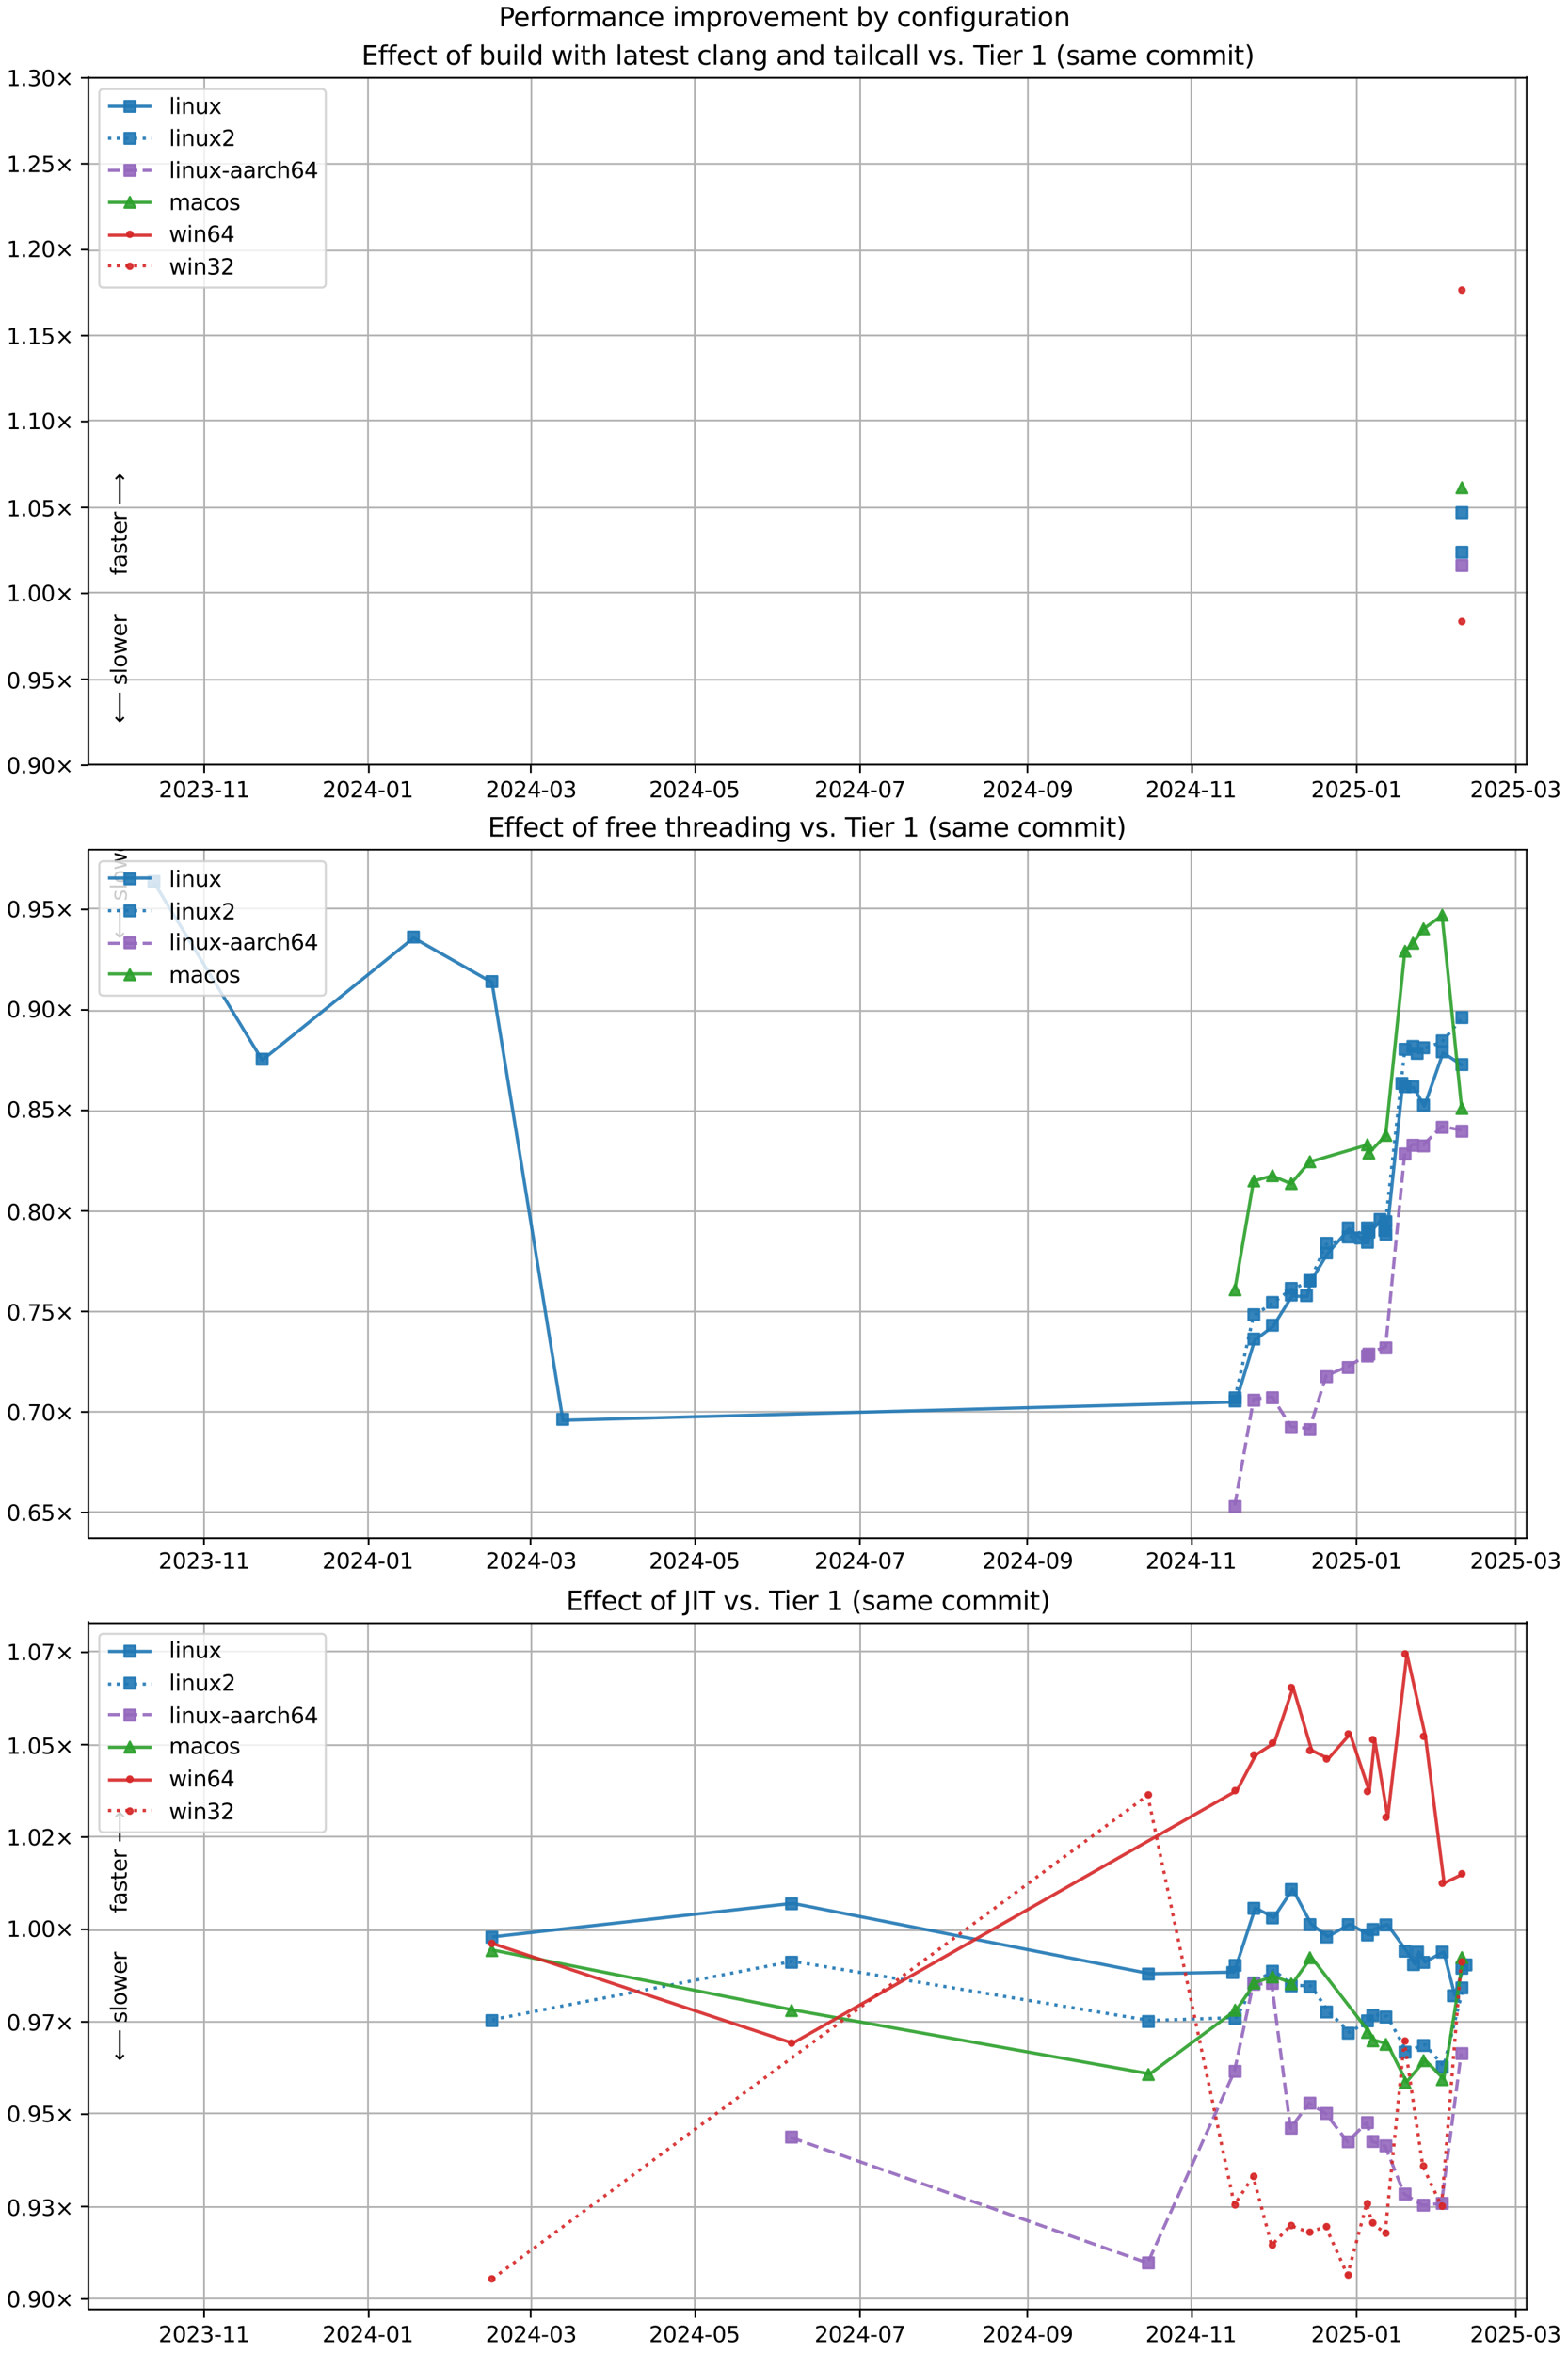 <?xml version="1.0" encoding="UTF-8"?>
<!DOCTYPE svg  PUBLIC '-//W3C//DTD SVG 1.1//EN'  'http://www.w3.org/Graphics/SVG/1.1/DTD/svg11.dtd'>
<svg width="720pt" height="1080pt" version="1.1" viewBox="0 0 720 1080" xmlns="http://www.w3.org/2000/svg" xmlns:xlink="http://www.w3.org/1999/xlink">
<defs>
<style type="text/css">*{stroke-linejoin: round; stroke-linecap: butt}</style>
</defs>
<path d="m0 1080h720v-1080h-720z" fill="#fff"/>
<path d="m40.6 351h661v-316h-661z" fill="#fff"/>
<path d="m93.8 351v-316" clip-path="url(#g)" fill="none" stroke="#b0b0b0" stroke-linecap="square" stroke-width=".8"/>
<defs>
<path id="k" d="m0 0v3.5" stroke="#000" stroke-width=".8"/>
</defs>
<use x="93.766" y="351.265" stroke="#000000" stroke-width=".8" xlink:href="#k"/>
<g transform="translate(72.9 366) scale(.1 -.1)">
<defs>
<path id="c" transform="scale(.016)" d="m1228 531h2203v-531h-2962v531q359 372 979 998 621 627 780 809 303 340 423 576 121 236 121 464 0 372-261 606-261 235-680 235-297 0-627-103-329-103-704-313v638q381 153 712 231 332 78 607 78 725 0 1156-363 431-362 431-968 0-288-108-546-107-257-392-607-78-91-497-524-418-433-1181-1211z"/>
<path id="b" transform="scale(.016)" d="m2034 4250q-487 0-733-480-245-479-245-1442 0-959 245-1439 246-480 733-480 491 0 736 480 246 480 246 1439 0 963-246 1442-245 480-736 480zm0 500q785 0 1199-621 414-620 414-1801 0-1178-414-1799-414-620-1199-620-784 0-1198 620-414 621-414 1799 0 1181 414 1801 414 621 1198 621z"/>
<path id="ad" transform="scale(.016)" d="m2597 2516q453-97 707-404 255-306 255-756 0-690-475-1069-475-378-1350-378-293 0-604 58t-642 174v609q262-153 574-231 313-78 654-78 593 0 904 234t311 681q0 413-289 645-289 233-804 233h-544v519h569q465 0 712 186t247 536q0 359-255 551-254 193-729 193-260 0-557-57-297-56-653-174v562q360 100 674 150t592 50q719 0 1137-327 419-326 419-882 0-388-222-655t-631-370z"/>
<path id="j" transform="scale(.016)" d="m313 2009h1684v-512h-1684v512z"/>
<path id="f" transform="scale(.016)" d="m794 531h1031v3560l-1122-225v575l1116 225h631v-4135h1031v-531h-2687v531z"/>
</defs>
<use xlink:href="#c"/>
<use transform="translate(63.6)" xlink:href="#b"/>
<use transform="translate(127)" xlink:href="#c"/>
<use transform="translate(191)" xlink:href="#ad"/>
<use transform="translate(254)" xlink:href="#j"/>
<use transform="translate(291)" xlink:href="#f"/>
<use transform="translate(354)" xlink:href="#f"/>
</g>
<path d="m169 351v-316" clip-path="url(#g)" fill="none" stroke="#b0b0b0" stroke-linecap="square" stroke-width=".8"/>
<use x="169.368" y="351.265" stroke="#000000" stroke-width=".8" xlink:href="#k"/>
<g transform="translate(148 366) scale(.1 -.1)">
<defs>
<path id="s" transform="scale(.016)" d="m2419 4116-1594-2491h1594v2491zm-166 550h794v-3041h666v-525h-666v-1100h-628v1100h-2106v609l1940 2957z"/>
</defs>
<use xlink:href="#c"/>
<use transform="translate(63.6)" xlink:href="#b"/>
<use transform="translate(127)" xlink:href="#c"/>
<use transform="translate(191)" xlink:href="#s"/>
<use transform="translate(254)" xlink:href="#j"/>
<use transform="translate(291)" xlink:href="#b"/>
<use transform="translate(354)" xlink:href="#f"/>
</g>
<path d="m244 351v-316" clip-path="url(#g)" fill="none" stroke="#b0b0b0" stroke-linecap="square" stroke-width=".8"/>
<use x="243.731" y="351.265" stroke="#000000" stroke-width=".8" xlink:href="#k"/>
<g transform="translate(223 366) scale(.1 -.1)">
<use xlink:href="#c"/>
<use transform="translate(63.6)" xlink:href="#b"/>
<use transform="translate(127)" xlink:href="#c"/>
<use transform="translate(191)" xlink:href="#s"/>
<use transform="translate(254)" xlink:href="#j"/>
<use transform="translate(291)" xlink:href="#b"/>
<use transform="translate(354)" xlink:href="#ad"/>
</g>
<path d="m319 351v-316" clip-path="url(#g)" fill="none" stroke="#b0b0b0" stroke-linecap="square" stroke-width=".8"/>
<use x="319.332" y="351.265" stroke="#000000" stroke-width=".8" xlink:href="#k"/>
<g transform="translate(298 366) scale(.1 -.1)">
<defs>
<path id="u" transform="scale(.016)" d="m691 4666h2478v-532h-1900v-1143q137 47 274 70 138 23 276 23 781 0 1237-428 457-428 457-1159 0-753-469-1171-469-417-1322-417-294 0-599 50-304 50-629 150v635q281-153 581-228t634-75q541 0 856 284 316 284 316 772 0 487-316 771-315 285-856 285-253 0-505-56-251-56-513-175v2344z"/>
</defs>
<use xlink:href="#c"/>
<use transform="translate(63.6)" xlink:href="#b"/>
<use transform="translate(127)" xlink:href="#c"/>
<use transform="translate(191)" xlink:href="#s"/>
<use transform="translate(254)" xlink:href="#j"/>
<use transform="translate(291)" xlink:href="#b"/>
<use transform="translate(354)" xlink:href="#u"/>
</g>
<path d="m395 351v-316" clip-path="url(#g)" fill="none" stroke="#b0b0b0" stroke-linecap="square" stroke-width=".8"/>
<use x="394.934" y="351.265" stroke="#000000" stroke-width=".8" xlink:href="#k"/>
<g transform="translate(374 366) scale(.1 -.1)">
<defs>
<path id="ai" transform="scale(.016)" d="m525 4666h3e3v-269l-1694-4397h-659l1594 4134h-2241v532z"/>
</defs>
<use xlink:href="#c"/>
<use transform="translate(63.6)" xlink:href="#b"/>
<use transform="translate(127)" xlink:href="#c"/>
<use transform="translate(191)" xlink:href="#s"/>
<use transform="translate(254)" xlink:href="#j"/>
<use transform="translate(291)" xlink:href="#b"/>
<use transform="translate(354)" xlink:href="#ai"/>
</g>
<path d="m472 351v-316" clip-path="url(#g)" fill="none" stroke="#b0b0b0" stroke-linecap="square" stroke-width=".8"/>
<use x="471.775" y="351.265" stroke="#000000" stroke-width=".8" xlink:href="#k"/>
<g transform="translate(451 366) scale(.1 -.1)">
<defs>
<path id="af" transform="scale(.016)" d="m703 97v575q238-113 481-172 244-59 479-59 625 0 954 420 330 420 377 1277-181-269-460-413-278-144-615-144-700 0-1108 423-408 424-408 1159 0 718 425 1152 425 435 1131 435 810 0 1236-621 427-620 427-1801 0-1103-524-1761-523-658-1407-658-238 0-482 47-243 47-506 141zm1256 1978q425 0 673 290 249 291 249 798 0 503-249 795-248 292-673 292t-673-292-248-795q0-507 248-798 248-290 673-290z"/>
</defs>
<use xlink:href="#c"/>
<use transform="translate(63.6)" xlink:href="#b"/>
<use transform="translate(127)" xlink:href="#c"/>
<use transform="translate(191)" xlink:href="#s"/>
<use transform="translate(254)" xlink:href="#j"/>
<use transform="translate(291)" xlink:href="#b"/>
<use transform="translate(354)" xlink:href="#af"/>
</g>
<path d="m547 351v-316" clip-path="url(#g)" fill="none" stroke="#b0b0b0" stroke-linecap="square" stroke-width=".8"/>
<use x="547.377" y="351.265" stroke="#000000" stroke-width=".8" xlink:href="#k"/>
<g transform="translate(526 366) scale(.1 -.1)">
<use xlink:href="#c"/>
<use transform="translate(63.6)" xlink:href="#b"/>
<use transform="translate(127)" xlink:href="#c"/>
<use transform="translate(191)" xlink:href="#s"/>
<use transform="translate(254)" xlink:href="#j"/>
<use transform="translate(291)" xlink:href="#f"/>
<use transform="translate(354)" xlink:href="#f"/>
</g>
<path d="m623 351v-316" clip-path="url(#g)" fill="none" stroke="#b0b0b0" stroke-linecap="square" stroke-width=".8"/>
<use x="622.979" y="351.265" stroke="#000000" stroke-width=".8" xlink:href="#k"/>
<g transform="translate(602 366) scale(.1 -.1)">
<use xlink:href="#c"/>
<use transform="translate(63.6)" xlink:href="#b"/>
<use transform="translate(127)" xlink:href="#c"/>
<use transform="translate(191)" xlink:href="#u"/>
<use transform="translate(254)" xlink:href="#j"/>
<use transform="translate(291)" xlink:href="#b"/>
<use transform="translate(354)" xlink:href="#f"/>
</g>
<path d="m696 351v-316" clip-path="url(#g)" fill="none" stroke="#b0b0b0" stroke-linecap="square" stroke-width=".8"/>
<use x="696.102" y="351.265" stroke="#000000" stroke-width=".8" xlink:href="#k"/>
<g transform="translate(675 366) scale(.1 -.1)">
<use xlink:href="#c"/>
<use transform="translate(63.6)" xlink:href="#b"/>
<use transform="translate(127)" xlink:href="#c"/>
<use transform="translate(191)" xlink:href="#u"/>
<use transform="translate(254)" xlink:href="#j"/>
<use transform="translate(291)" xlink:href="#b"/>
<use transform="translate(354)" xlink:href="#ad"/>
</g>
<path d="m40.6 351h661" clip-path="url(#g)" fill="none" stroke="#b0b0b0" stroke-linecap="square" stroke-width=".8"/>
<defs>
<path id="o" d="m0 0h-3.5" stroke="#000" stroke-width=".8"/>
</defs>
<use x="40.646" y="351.265" stroke="#000000" stroke-width=".8" xlink:href="#o"/>
<g transform="translate(3 355) scale(.1 -.1)">
<defs>
<path id="l" transform="scale(.016)" d="m684 794h660v-794h-660v794z"/>
<path id="p" transform="scale(.016)" d="m4488 3438-1429-1435 1429-1428-372-378-1435 1434-1434-1434-369 378 1425 1428-1425 1435 369 378 1434-1435 1435 1435 372-378z"/>
</defs>
<use xlink:href="#b"/>
<use transform="translate(63.6)" xlink:href="#l"/>
<use transform="translate(95.4)" xlink:href="#af"/>
<use transform="translate(159)" xlink:href="#b"/>
<use transform="translate(223)" xlink:href="#p"/>
</g>
<path d="m40.6 312h661" clip-path="url(#g)" fill="none" stroke="#b0b0b0" stroke-linecap="square" stroke-width=".8"/>
<use x="40.646" y="311.823" stroke="#000000" stroke-width=".8" xlink:href="#o"/>
<g transform="translate(3 316) scale(.1 -.1)">
<use xlink:href="#b"/>
<use transform="translate(63.6)" xlink:href="#l"/>
<use transform="translate(95.4)" xlink:href="#af"/>
<use transform="translate(159)" xlink:href="#u"/>
<use transform="translate(223)" xlink:href="#p"/>
</g>
<path d="m40.6 272h661" clip-path="url(#g)" fill="none" stroke="#b0b0b0" stroke-linecap="square" stroke-width=".8"/>
<use x="40.646" y="272.382" stroke="#000000" stroke-width=".8" xlink:href="#o"/>
<g transform="translate(3 276) scale(.1 -.1)">
<use xlink:href="#f"/>
<use transform="translate(63.6)" xlink:href="#l"/>
<use transform="translate(95.4)" xlink:href="#b"/>
<use transform="translate(159)" xlink:href="#b"/>
<use transform="translate(223)" xlink:href="#p"/>
</g>
<path d="m40.6 233h661" clip-path="url(#g)" fill="none" stroke="#b0b0b0" stroke-linecap="square" stroke-width=".8"/>
<use x="40.646" y="232.94" stroke="#000000" stroke-width=".8" xlink:href="#o"/>
<g transform="translate(3 237) scale(.1 -.1)">
<use xlink:href="#f"/>
<use transform="translate(63.6)" xlink:href="#l"/>
<use transform="translate(95.4)" xlink:href="#b"/>
<use transform="translate(159)" xlink:href="#u"/>
<use transform="translate(223)" xlink:href="#p"/>
</g>
<path d="m40.6 193h661" clip-path="url(#g)" fill="none" stroke="#b0b0b0" stroke-linecap="square" stroke-width=".8"/>
<use x="40.646" y="193.499" stroke="#000000" stroke-width=".8" xlink:href="#o"/>
<g transform="translate(3 197) scale(.1 -.1)">
<use xlink:href="#f"/>
<use transform="translate(63.6)" xlink:href="#l"/>
<use transform="translate(95.4)" xlink:href="#f"/>
<use transform="translate(159)" xlink:href="#b"/>
<use transform="translate(223)" xlink:href="#p"/>
</g>
<path d="m40.6 154h661" clip-path="url(#g)" fill="none" stroke="#b0b0b0" stroke-linecap="square" stroke-width=".8"/>
<use x="40.646" y="154.057" stroke="#000000" stroke-width=".8" xlink:href="#o"/>
<g transform="translate(3 158) scale(.1 -.1)">
<use xlink:href="#f"/>
<use transform="translate(63.6)" xlink:href="#l"/>
<use transform="translate(95.4)" xlink:href="#f"/>
<use transform="translate(159)" xlink:href="#u"/>
<use transform="translate(223)" xlink:href="#p"/>
</g>
<path d="m40.6 115h661" clip-path="url(#g)" fill="none" stroke="#b0b0b0" stroke-linecap="square" stroke-width=".8"/>
<use x="40.646" y="114.616" stroke="#000000" stroke-width=".8" xlink:href="#o"/>
<g transform="translate(3 118) scale(.1 -.1)">
<use xlink:href="#f"/>
<use transform="translate(63.6)" xlink:href="#l"/>
<use transform="translate(95.4)" xlink:href="#c"/>
<use transform="translate(159)" xlink:href="#b"/>
<use transform="translate(223)" xlink:href="#p"/>
</g>
<path d="m40.6 75.2h661" clip-path="url(#g)" fill="none" stroke="#b0b0b0" stroke-linecap="square" stroke-width=".8"/>
<use x="40.646" y="75.174" stroke="#000000" stroke-width=".8" xlink:href="#o"/>
<g transform="translate(3 79) scale(.1 -.1)">
<use xlink:href="#f"/>
<use transform="translate(63.6)" xlink:href="#l"/>
<use transform="translate(95.4)" xlink:href="#c"/>
<use transform="translate(159)" xlink:href="#u"/>
<use transform="translate(223)" xlink:href="#p"/>
</g>
<path d="m40.6 35.7h661" clip-path="url(#g)" fill="none" stroke="#b0b0b0" stroke-linecap="square" stroke-width=".8"/>
<use x="40.646" y="35.733" stroke="#000000" stroke-width=".8" xlink:href="#o"/>
<g transform="translate(3 39.5) scale(.1 -.1)">
<use xlink:href="#f"/>
<use transform="translate(63.6)" xlink:href="#l"/>
<use transform="translate(95.4)" xlink:href="#ad"/>
<use transform="translate(159)" xlink:href="#b"/>
<use transform="translate(223)" xlink:href="#p"/>
</g>
<path d="m671 254" clip-path="url(#g)" fill="none" stroke="#1f77b4" stroke-linecap="square" stroke-opacity=".9" stroke-width="1.5"/>
<defs>
<path id="a" d="m-2.5 2.5h5v-5h-5z" stroke="#1f77b4" stroke-opacity=".9"/>
</defs>
<g clip-path="url(#g)">
<use x="671.293" y="253.524" fill="#1f77b4" fill-opacity=".9" stroke="#1f77b4" stroke-opacity=".9" xlink:href="#a"/>
</g>
<path d="m671 235" clip-path="url(#g)" fill="none" stroke="#1f77b4" stroke-dasharray="1.5,2.475" stroke-opacity=".9" stroke-width="1.5"/>
<g clip-path="url(#g)">
<use x="671.293" y="235.286" fill="#1f77b4" fill-opacity=".9" stroke="#1f77b4" stroke-opacity=".9" xlink:href="#a"/>
</g>
<path d="m671 260" clip-path="url(#g)" fill="none" stroke="#9467bd" stroke-dasharray="5.55,2.4" stroke-opacity=".9" stroke-width="1.5"/>
<defs>
<path id="e" d="m-2.5 2.5h5v-5h-5z" stroke="#9467bd" stroke-opacity=".9"/>
</defs>
<g clip-path="url(#g)">
<use x="671.293" y="259.6" fill="#9467bd" fill-opacity=".9" stroke="#9467bd" stroke-opacity=".9" xlink:href="#e"/>
</g>
<path d="m671 224" clip-path="url(#g)" fill="none" stroke="#2ca02c" stroke-linecap="square" stroke-opacity=".9" stroke-width="1.5"/>
<defs>
<path id="h" d="m0-2.5-2.5 5h5z" stroke="#2ca02c" stroke-opacity=".9"/>
</defs>
<g clip-path="url(#g)">
<use x="671.293" y="223.89" fill="#2ca02c" fill-opacity=".9" stroke="#2ca02c" stroke-opacity=".9" xlink:href="#h"/>
</g>
<path d="m671 285" clip-path="url(#g)" fill="none" stroke="#d62728" stroke-linecap="square" stroke-opacity=".9" stroke-width="1.5"/>
<defs>
<path id="d" d="m0 1.25c0.332 0 0.649-0.132 0.884-0.366 0.234-0.234 0.366-0.552 0.366-0.884s-0.132-0.649-0.366-0.884c-0.234-0.234-0.552-0.366-0.884-0.366s-0.649 0.132-0.884 0.366c-0.234 0.234-0.366 0.552-0.366 0.884s0.132 0.649 0.366 0.884c0.234 0.234 0.552 0.366 0.884 0.366z" stroke="#d62728" stroke-opacity=".9"/>
</defs>
<g clip-path="url(#g)">
<use x="671.293" y="285.312" fill="#d62728" fill-opacity=".9" stroke="#d62728" stroke-opacity=".9" xlink:href="#d"/>
</g>
<path d="m671 133" clip-path="url(#g)" fill="none" stroke="#d62728" stroke-dasharray="1.5,2.475" stroke-opacity=".9" stroke-width="1.5"/>
<g clip-path="url(#g)">
<use x="671.293" y="133.169" fill="#d62728" fill-opacity=".9" stroke="#d62728" stroke-opacity=".9" xlink:href="#d"/>
</g>
<path d="m40.6 351v-316" fill="none" stroke="#000" stroke-linecap="square" stroke-width=".8"/>
<path d="m701 351v-316" fill="none" stroke="#000" stroke-linecap="square" stroke-width=".8"/>
<path d="m40.6 351h661" fill="none" stroke="#000" stroke-linecap="square" stroke-width=".8"/>
<path d="m40.6 35.7h661" fill="none" stroke="#000" stroke-linecap="square" stroke-width=".8"/>
<g clip-path="url(#g)">
<g transform="translate(58.2 264) rotate(-90) scale(.1 -.1)">
<defs>
<path id="ac" transform="scale(.016)" d="m2375 4863v-479h-550q-309 0-430-125-120-125-120-450v-309h947v-447h-947v-3053h-578v3053h-550v447h550v244q0 584 272 851 272 268 862 268h544z"/>
<path id="r" transform="scale(.016)" d="m2194 1759q-697 0-966-159t-269-544q0-306 202-486 202-179 548-179 479 0 768 339t289 901v128h-572zm1147 238v-2e3h-575v531q-197-318-491-470t-719-152q-537 0-855 302-317 302-317 808 0 590 395 890 396 300 1180 300h807v57q0 397-261 614t-733 217q-300 0-585-72-284-72-546-216v532q315 122 612 182 297 61 578 61 760 0 1135-394 375-393 375-1193z"/>
<path id="y" transform="scale(.016)" d="m2834 3397v-544q-243 125-506 187-262 63-544 63-428 0-642-131t-214-394q0-200 153-314t616-217l197-44q612-131 870-370t258-667q0-488-386-773-386-284-1061-284-281 0-586 55t-642 164v594q319-166 628-249 309-82 613-82 406 0 624 139 219 139 219 392 0 234-158 359-157 125-692 241l-200 47q-534 112-772 345-237 233-237 639 0 494 350 762 350 269 994 269 318 0 599-47 282-46 519-140z"/>
<path id="x" transform="scale(.016)" d="m1172 4494v-994h1184v-447h-1184v-1900q0-428 117-550t477-122h590v-481h-590q-666 0-919 248-253 249-253 905v1900h-422v447h422v994h578z"/>
<path id="q" transform="scale(.016)" d="m3597 1894v-281h-2644q38-594 358-905t892-311q331 0 642 81t618 244v-544q-310-131-635-200t-659-69q-838 0-1327 487-489 488-489 1320 0 859 464 1363 464 505 1252 505 706 0 1117-455 411-454 411-1235zm-575 169q-6 471-264 752-258 282-683 282-481 0-770-272t-333-766l2050 4z"/>
<path id="v" transform="scale(.016)" d="m2631 2963q-97 56-211 82-114 27-251 27-488 0-749-317t-261-911v-1844h-578v3500h578v-544q182 319 472 473 291 155 707 155 59 0 131-8 72-7 159-23l3-590z"/>
<path id="as" transform="scale(.016)" d="m8863 2147v-281l-1229-1228-375 375 729 728h-7622v531h7622l-729 728 375 375 1229-1228z"/>
</defs>
<use xlink:href="#ac"/>
<use transform="translate(35.2)" xlink:href="#r"/>
<use transform="translate(96.5)" xlink:href="#y"/>
<use transform="translate(149)" xlink:href="#x"/>
<use transform="translate(188)" xlink:href="#q"/>
<use transform="translate(249)" xlink:href="#v"/>
<use transform="translate(290)" xlink:href="#DejaVuSans-20"/>
<use transform="translate(322)" xlink:href="#as"/>
</g>
</g>
<g clip-path="url(#g)">
<g transform="translate(58.2 332) rotate(-90) scale(.1 -.1)">
<defs>
<path id="at" transform="scale(.016)" d="m313 1866v281l1228 1228 375-375-728-728h7621v-531h-7621l728-728-375-375-1228 1228z"/>
<path id="w" transform="scale(.016)" d="m603 4863h575v-4863h-575v4863z"/>
<path id="z" transform="scale(.016)" d="m1959 3097q-462 0-731-361t-269-989 267-989q268-361 733-361 460 0 728 362 269 363 269 988 0 622-269 986-268 364-728 364zm0 487q750 0 1178-488 429-487 429-1349 0-859-429-1349-428-489-1178-489-753 0-1180 489-426 490-426 1349 0 862 426 1349 427 488 1180 488z"/>
<path id="ah" transform="scale(.016)" d="m269 3500h575l719-2731 715 2731h678l719-2731 716 2731h575l-916-3500h-678l-753 2869-756-2869h-679l-915 3500z"/>
</defs>
<use xlink:href="#at"/>
<use transform="translate(143)" xlink:href="#DejaVuSans-20"/>
<use transform="translate(175)" xlink:href="#y"/>
<use transform="translate(227)" xlink:href="#w"/>
<use transform="translate(255)" xlink:href="#z"/>
<use transform="translate(316)" xlink:href="#ah"/>
<use transform="translate(398)" xlink:href="#q"/>
<use transform="translate(460)" xlink:href="#v"/>
</g>
</g>
<g transform="translate(166 29.7) scale(.12 -.12)">
<defs>
<path id="ap" transform="scale(.016)" d="m628 4666h2950v-532h-2319v-1381h2222v-531h-2222v-1691h2375v-531h-3006v4666z"/>
<path id="aa" transform="scale(.016)" d="m3122 3366v-538q-244 135-489 202t-495 67q-560 0-870-355-309-354-309-995t309-996q310-354 870-354 250 0 495 67t489 202v-532q-241-112-499-168-257-57-548-57-791 0-1257 497-465 497-465 1341 0 856 470 1346 471 491 1290 491 265 0 518-55 253-54 491-163z"/>
<path id="au" transform="scale(.016)" d="m3116 1747q0 634-261 995t-717 361q-457 0-718-361t-261-995 261-995 718-361q456 0 717 361t261 995zm-1957 1222q182 312 458 463 277 152 661 152 638 0 1036-506 399-506 399-1331t-399-1332q-398-506-1036-506-384 0-661 152-276 152-458 464v-525h-578v4863h578v-1894z"/>
<path id="ae" transform="scale(.016)" d="m544 1381v2119h575v-2097q0-497 193-746 194-248 582-248 465 0 735 297 271 297 271 810v1984h575v-3500h-575v538q-209-319-486-474-276-155-642-155-603 0-916 375-312 375-312 1097zm1447 2203z"/>
<path id="n" transform="scale(.016)" d="m603 3500h575v-3500h-575v3500zm0 1363h575v-729h-575v729z"/>
<path id="ao" transform="scale(.016)" d="m2906 2969v1894h575v-4863h-575v525q-181-312-458-464-276-152-664-152-634 0-1033 506-398 507-398 1332t398 1331q399 506 1033 506 388 0 664-152 277-151 458-463zm-1959-1222q0-634 261-995t717-361 718 361q263 361 263 995t-263 995q-262 361-718 361t-717-361-261-995z"/>
<path id="ak" transform="scale(.016)" d="m3513 2113v-2113h-575v2094q0 497-194 743-194 247-581 247-466 0-735-297-269-296-269-809v-1978h-578v4863h578v-1907q207 316 486 472 280 156 646 156 603 0 912-373 310-373 310-1098z"/>
<path id="t" transform="scale(.016)" d="m3513 2113v-2113h-575v2094q0 497-194 743-194 247-581 247-466 0-735-297-269-296-269-809v-1978h-578v3500h578v-544q207 316 486 472 280 156 646 156 603 0 912-373 310-373 310-1098z"/>
<path id="an" transform="scale(.016)" d="m2906 1791q0 625-258 968-257 344-723 344-462 0-720-344-258-343-258-968 0-622 258-966t720-344q466 0 723 344 258 344 258 966zm575-1357q0-893-397-1329-396-436-1215-436-303 0-572 45t-522 139v559q253-137 500-202 247-66 503-66 566 0 847 295t281 892v285q-178-310-456-463t-666-153q-643 0-1037 490-394 491-394 1301 0 812 394 1302 394 491 1037 491 388 0 666-153t456-462v531h575v-3066z"/>
<path id="al" transform="scale(.016)" d="m191 3500h609l1094-2937 1094 2937h609l-1313-3500h-781l-1312 3500z"/>
<path id="am" transform="scale(.016)" d="m-19 4666h3947v-532h-1656v-4134h-634v4134h-1657v532z"/>
<path id="ar" transform="scale(.016)" d="m1984 4856q-418-718-622-1422-203-703-203-1425 0-721 205-1429t620-1424h-500q-468 735-701 1444t-233 1409q0 697 231 1403 232 707 703 1444h500z"/>
<path id="ab" transform="scale(.016)" d="m3328 2828q216 388 516 572t706 184q547 0 844-383 297-382 297-1088v-2113h-578v2094q0 503-179 746-178 244-543 244-447 0-707-297-259-296-259-809v-1978h-578v2094q0 506-178 748t-550 242q-441 0-701-298-259-298-259-808v-1978h-578v3500h578v-544q197 322 472 475t653 153q382 0 649-194 267-193 395-562z"/>
<path id="aq" transform="scale(.016)" d="m513 4856h500q468-737 701-1444 233-706 233-1403 0-700-233-1409t-701-1444h-500q415 716 620 1424t205 1429q0 722-205 1425-205 704-620 1422z"/>
</defs>
<use xlink:href="#ap"/>
<use transform="translate(63.2)" xlink:href="#ac"/>
<use transform="translate(98.4)" xlink:href="#ac"/>
<use transform="translate(134)" xlink:href="#q"/>
<use transform="translate(195)" xlink:href="#aa"/>
<use transform="translate(250)" xlink:href="#x"/>
<use transform="translate(289)" xlink:href="#DejaVuSans-20"/>
<use transform="translate(321)" xlink:href="#z"/>
<use transform="translate(382)" xlink:href="#ac"/>
<use transform="translate(417)" xlink:href="#DejaVuSans-20"/>
<use transform="translate(449)" xlink:href="#au"/>
<use transform="translate(513)" xlink:href="#ae"/>
<use transform="translate(576)" xlink:href="#n"/>
<use transform="translate(604)" xlink:href="#w"/>
<use transform="translate(632)" xlink:href="#ao"/>
<use transform="translate(695)" xlink:href="#DejaVuSans-20"/>
<use transform="translate(727)" xlink:href="#ah"/>
<use transform="translate(809)" xlink:href="#n"/>
<use transform="translate(837)" xlink:href="#x"/>
<use transform="translate(876)" xlink:href="#ak"/>
<use transform="translate(939)" xlink:href="#DejaVuSans-20"/>
<use transform="translate(971)" xlink:href="#w"/>
<use transform="translate(999)" xlink:href="#r"/>
<use transform="translate(1060)" xlink:href="#x"/>
<use transform="translate(1099)" xlink:href="#q"/>
<use transform="translate(1161)" xlink:href="#y"/>
<use transform="translate(1213)" xlink:href="#x"/>
<use transform="translate(1252)" xlink:href="#DejaVuSans-20"/>
<use transform="translate(1284)" xlink:href="#aa"/>
<use transform="translate(1339)" xlink:href="#w"/>
<use transform="translate(1367)" xlink:href="#r"/>
<use transform="translate(1428)" xlink:href="#t"/>
<use transform="translate(1491)" xlink:href="#an"/>
<use transform="translate(1555)" xlink:href="#DejaVuSans-20"/>
<use transform="translate(1586)" xlink:href="#r"/>
<use transform="translate(1648)" xlink:href="#t"/>
<use transform="translate(1711)" xlink:href="#ao"/>
<use transform="translate(1775)" xlink:href="#DejaVuSans-20"/>
<use transform="translate(1806)" xlink:href="#x"/>
<use transform="translate(1846)" xlink:href="#r"/>
<use transform="translate(1907)" xlink:href="#n"/>
<use transform="translate(1935)" xlink:href="#w"/>
<use transform="translate(1962)" xlink:href="#aa"/>
<use transform="translate(2017)" xlink:href="#r"/>
<use transform="translate(2079)" xlink:href="#w"/>
<use transform="translate(2106)" xlink:href="#w"/>
<use transform="translate(2134)" xlink:href="#DejaVuSans-20"/>
<use transform="translate(2166)" xlink:href="#al"/>
<use transform="translate(2225)" xlink:href="#y"/>
<use transform="translate(2277)" xlink:href="#l"/>
<use transform="translate(2309)" xlink:href="#DejaVuSans-20"/>
<use transform="translate(2341)" xlink:href="#am"/>
<use transform="translate(2399)" xlink:href="#n"/>
<use transform="translate(2427)" xlink:href="#q"/>
<use transform="translate(2488)" xlink:href="#v"/>
<use transform="translate(2529)" xlink:href="#DejaVuSans-20"/>
<use transform="translate(2561)" xlink:href="#f"/>
<use transform="translate(2625)" xlink:href="#DejaVuSans-20"/>
<use transform="translate(2656)" xlink:href="#ar"/>
<use transform="translate(2696)" xlink:href="#y"/>
<use transform="translate(2748)" xlink:href="#r"/>
<use transform="translate(2809)" xlink:href="#ab"/>
<use transform="translate(2906)" xlink:href="#q"/>
<use transform="translate(2968)" xlink:href="#DejaVuSans-20"/>
<use transform="translate(3e3)" xlink:href="#aa"/>
<use transform="translate(3055)" xlink:href="#z"/>
<use transform="translate(3116)" xlink:href="#ab"/>
<use transform="translate(3213)" xlink:href="#ab"/>
<use transform="translate(3311)" xlink:href="#n"/>
<use transform="translate(3338)" xlink:href="#x"/>
<use transform="translate(3378)" xlink:href="#aq"/>
</g>
<path d="m47.6 132h100q2 0 2-2v-87.1q0-2-2-2h-100q-2 0-2 2v87.1q0 2 2 2z" fill="#fff" opacity=".8" stroke="#ccc"/>
<path d="m49.6 48.8h10 10" fill="none" stroke="#1f77b4" stroke-linecap="square" stroke-opacity=".9" stroke-width="1.5"/>
<use x="59.646" y="48.831" fill="#1f77b4" fill-opacity=".9" stroke="#1f77b4" stroke-opacity=".9" xlink:href="#a"/>
<g transform="translate(77.6 52.3) scale(.1 -.1)">
<defs>
<path id="ag" transform="scale(.016)" d="m3513 3500-1266-1703 1331-1797h-678l-1019 1375-1018-1375h-679l1360 1831-1244 1669h678l928-1247 928 1247h679z"/>
</defs>
<use xlink:href="#w"/>
<use transform="translate(27.8)" xlink:href="#n"/>
<use transform="translate(55.6)" xlink:href="#t"/>
<use transform="translate(119)" xlink:href="#ae"/>
<use transform="translate(182)" xlink:href="#ag"/>
</g>
<path d="m49.6 63.5h10 10" fill="none" stroke="#1f77b4" stroke-dasharray="1.5,2.475" stroke-opacity=".9" stroke-width="1.5"/>
<use x="59.646" y="63.509" fill="#1f77b4" fill-opacity=".9" stroke="#1f77b4" stroke-opacity=".9" xlink:href="#a"/>
<g transform="translate(77.6 67) scale(.1 -.1)">
<use xlink:href="#w"/>
<use transform="translate(27.8)" xlink:href="#n"/>
<use transform="translate(55.6)" xlink:href="#t"/>
<use transform="translate(119)" xlink:href="#ae"/>
<use transform="translate(182)" xlink:href="#ag"/>
<use transform="translate(242)" xlink:href="#c"/>
</g>
<path d="m49.6 78.2h10 10" fill="none" stroke="#9467bd" stroke-dasharray="5.55,2.4" stroke-opacity=".9" stroke-width="1.5"/>
<use x="59.646" y="78.187" fill="#9467bd" fill-opacity=".9" stroke="#9467bd" stroke-opacity=".9" xlink:href="#e"/>
<g transform="translate(77.6 81.7) scale(.1 -.1)">
<defs>
<path id="aj" transform="scale(.016)" d="m2113 2584q-425 0-674-291-248-290-248-796 0-503 248-796 249-292 674-292t673 292q248 293 248 796 0 506-248 796-248 291-673 291zm1253 1979v-575q-238 112-480 171-242 60-480 60-625 0-955-422-329-422-376-1275 184 272 462 417 279 145 613 145 703 0 1111-427 408-426 408-1160 0-719-425-1154-425-434-1131-434-810 0-1238 620-428 621-428 1799 0 1106 525 1764t1409 658q238 0 480-47t505-140z"/>
</defs>
<use xlink:href="#w"/>
<use transform="translate(27.8)" xlink:href="#n"/>
<use transform="translate(55.6)" xlink:href="#t"/>
<use transform="translate(119)" xlink:href="#ae"/>
<use transform="translate(182)" xlink:href="#ag"/>
<use transform="translate(242)" xlink:href="#j"/>
<use transform="translate(278)" xlink:href="#r"/>
<use transform="translate(339)" xlink:href="#r"/>
<use transform="translate(400)" xlink:href="#v"/>
<use transform="translate(439)" xlink:href="#aa"/>
<use transform="translate(494)" xlink:href="#ak"/>
<use transform="translate(557)" xlink:href="#aj"/>
<use transform="translate(621)" xlink:href="#s"/>
</g>
<path d="m49.6 92.9h10 10" fill="none" stroke="#2ca02c" stroke-linecap="square" stroke-opacity=".9" stroke-width="1.5"/>
<use x="59.646" y="92.865" fill="#2ca02c" fill-opacity=".9" stroke="#2ca02c" stroke-opacity=".9" xlink:href="#h"/>
<g transform="translate(77.6 96.4) scale(.1 -.1)">
<use xlink:href="#ab"/>
<use transform="translate(97.4)" xlink:href="#r"/>
<use transform="translate(159)" xlink:href="#aa"/>
<use transform="translate(214)" xlink:href="#z"/>
<use transform="translate(275)" xlink:href="#y"/>
</g>
<path d="m49.6 108h10 10" fill="none" stroke="#d62728" stroke-linecap="square" stroke-opacity=".9" stroke-width="1.5"/>
<use x="59.646" y="107.544" fill="#d62728" fill-opacity=".9" stroke="#d62728" stroke-opacity=".9" xlink:href="#d"/>
<g transform="translate(77.6 111) scale(.1 -.1)">
<use xlink:href="#ah"/>
<use transform="translate(81.8)" xlink:href="#n"/>
<use transform="translate(110)" xlink:href="#t"/>
<use transform="translate(173)" xlink:href="#aj"/>
<use transform="translate(237)" xlink:href="#s"/>
</g>
<path d="m49.6 122h10 10" fill="none" stroke="#d62728" stroke-dasharray="1.5,2.475" stroke-opacity=".9" stroke-width="1.5"/>
<use x="59.646" y="122.222" fill="#d62728" fill-opacity=".9" stroke="#d62728" stroke-opacity=".9" xlink:href="#d"/>
<g transform="translate(77.6 126) scale(.1 -.1)">
<use xlink:href="#ah"/>
<use transform="translate(81.8)" xlink:href="#n"/>
<use transform="translate(110)" xlink:href="#t"/>
<use transform="translate(173)" xlink:href="#ad"/>
<use transform="translate(237)" xlink:href="#c"/>
</g>
<path d="m40.6 706h661v-316h-661z" fill="#fff"/>
<path d="m93.7 706v-316" clip-path="url(#m)" fill="none" stroke="#b0b0b0" stroke-linecap="square" stroke-width=".8"/>
<use x="93.663" y="705.793" stroke="#000000" stroke-width=".8" xlink:href="#k"/>
<g transform="translate(72.8 720) scale(.1 -.1)">
<use xlink:href="#c"/>
<use transform="translate(63.6)" xlink:href="#b"/>
<use transform="translate(127)" xlink:href="#c"/>
<use transform="translate(191)" xlink:href="#ad"/>
<use transform="translate(254)" xlink:href="#j"/>
<use transform="translate(291)" xlink:href="#f"/>
<use transform="translate(354)" xlink:href="#f"/>
</g>
<path d="m169 706v-316" clip-path="url(#m)" fill="none" stroke="#b0b0b0" stroke-linecap="square" stroke-width=".8"/>
<use x="169.265" y="705.793" stroke="#000000" stroke-width=".8" xlink:href="#k"/>
<g transform="translate(148 720) scale(.1 -.1)">
<use xlink:href="#c"/>
<use transform="translate(63.6)" xlink:href="#b"/>
<use transform="translate(127)" xlink:href="#c"/>
<use transform="translate(191)" xlink:href="#s"/>
<use transform="translate(254)" xlink:href="#j"/>
<use transform="translate(291)" xlink:href="#b"/>
<use transform="translate(354)" xlink:href="#f"/>
</g>
<path d="m244 706v-316" clip-path="url(#m)" fill="none" stroke="#b0b0b0" stroke-linecap="square" stroke-width=".8"/>
<use x="243.627" y="705.793" stroke="#000000" stroke-width=".8" xlink:href="#k"/>
<g transform="translate(223 720) scale(.1 -.1)">
<use xlink:href="#c"/>
<use transform="translate(63.6)" xlink:href="#b"/>
<use transform="translate(127)" xlink:href="#c"/>
<use transform="translate(191)" xlink:href="#s"/>
<use transform="translate(254)" xlink:href="#j"/>
<use transform="translate(291)" xlink:href="#b"/>
<use transform="translate(354)" xlink:href="#ad"/>
</g>
<path d="m319 706v-316" clip-path="url(#m)" fill="none" stroke="#b0b0b0" stroke-linecap="square" stroke-width=".8"/>
<use x="319.229" y="705.793" stroke="#000000" stroke-width=".8" xlink:href="#k"/>
<g transform="translate(298 720) scale(.1 -.1)">
<use xlink:href="#c"/>
<use transform="translate(63.6)" xlink:href="#b"/>
<use transform="translate(127)" xlink:href="#c"/>
<use transform="translate(191)" xlink:href="#s"/>
<use transform="translate(254)" xlink:href="#j"/>
<use transform="translate(291)" xlink:href="#b"/>
<use transform="translate(354)" xlink:href="#u"/>
</g>
<path d="m395 706v-316" clip-path="url(#m)" fill="none" stroke="#b0b0b0" stroke-linecap="square" stroke-width=".8"/>
<use x="394.831" y="705.793" stroke="#000000" stroke-width=".8" xlink:href="#k"/>
<g transform="translate(374 720) scale(.1 -.1)">
<use xlink:href="#c"/>
<use transform="translate(63.6)" xlink:href="#b"/>
<use transform="translate(127)" xlink:href="#c"/>
<use transform="translate(191)" xlink:href="#s"/>
<use transform="translate(254)" xlink:href="#j"/>
<use transform="translate(291)" xlink:href="#b"/>
<use transform="translate(354)" xlink:href="#ai"/>
</g>
<path d="m472 706v-316" clip-path="url(#m)" fill="none" stroke="#b0b0b0" stroke-linecap="square" stroke-width=".8"/>
<use x="471.672" y="705.793" stroke="#000000" stroke-width=".8" xlink:href="#k"/>
<g transform="translate(451 720) scale(.1 -.1)">
<use xlink:href="#c"/>
<use transform="translate(63.6)" xlink:href="#b"/>
<use transform="translate(127)" xlink:href="#c"/>
<use transform="translate(191)" xlink:href="#s"/>
<use transform="translate(254)" xlink:href="#j"/>
<use transform="translate(291)" xlink:href="#b"/>
<use transform="translate(354)" xlink:href="#af"/>
</g>
<path d="m547 706v-316" clip-path="url(#m)" fill="none" stroke="#b0b0b0" stroke-linecap="square" stroke-width=".8"/>
<use x="547.274" y="705.793" stroke="#000000" stroke-width=".8" xlink:href="#k"/>
<g transform="translate(526 720) scale(.1 -.1)">
<use xlink:href="#c"/>
<use transform="translate(63.6)" xlink:href="#b"/>
<use transform="translate(127)" xlink:href="#c"/>
<use transform="translate(191)" xlink:href="#s"/>
<use transform="translate(254)" xlink:href="#j"/>
<use transform="translate(291)" xlink:href="#f"/>
<use transform="translate(354)" xlink:href="#f"/>
</g>
<path d="m623 706v-316" clip-path="url(#m)" fill="none" stroke="#b0b0b0" stroke-linecap="square" stroke-width=".8"/>
<use x="622.876" y="705.793" stroke="#000000" stroke-width=".8" xlink:href="#k"/>
<g transform="translate(602 720) scale(.1 -.1)">
<use xlink:href="#c"/>
<use transform="translate(63.6)" xlink:href="#b"/>
<use transform="translate(127)" xlink:href="#c"/>
<use transform="translate(191)" xlink:href="#u"/>
<use transform="translate(254)" xlink:href="#j"/>
<use transform="translate(291)" xlink:href="#b"/>
<use transform="translate(354)" xlink:href="#f"/>
</g>
<path d="m696 706v-316" clip-path="url(#m)" fill="none" stroke="#b0b0b0" stroke-linecap="square" stroke-width=".8"/>
<use x="695.999" y="705.793" stroke="#000000" stroke-width=".8" xlink:href="#k"/>
<g transform="translate(675 720) scale(.1 -.1)">
<use xlink:href="#c"/>
<use transform="translate(63.6)" xlink:href="#b"/>
<use transform="translate(127)" xlink:href="#c"/>
<use transform="translate(191)" xlink:href="#u"/>
<use transform="translate(254)" xlink:href="#j"/>
<use transform="translate(291)" xlink:href="#b"/>
<use transform="translate(354)" xlink:href="#ad"/>
</g>
<path d="m40.6 694h661" clip-path="url(#m)" fill="none" stroke="#b0b0b0" stroke-linecap="square" stroke-width=".8"/>
<use x="40.646" y="694.183" stroke="#000000" stroke-width=".8" xlink:href="#o"/>
<g transform="translate(3 698) scale(.1 -.1)">
<use xlink:href="#b"/>
<use transform="translate(63.6)" xlink:href="#l"/>
<use transform="translate(95.4)" xlink:href="#aj"/>
<use transform="translate(159)" xlink:href="#u"/>
<use transform="translate(223)" xlink:href="#p"/>
</g>
<path d="m40.6 648h661" clip-path="url(#m)" fill="none" stroke="#b0b0b0" stroke-linecap="square" stroke-width=".8"/>
<use x="40.646" y="648.058" stroke="#000000" stroke-width=".8" xlink:href="#o"/>
<g transform="translate(3 652) scale(.1 -.1)">
<use xlink:href="#b"/>
<use transform="translate(63.6)" xlink:href="#l"/>
<use transform="translate(95.4)" xlink:href="#ai"/>
<use transform="translate(159)" xlink:href="#b"/>
<use transform="translate(223)" xlink:href="#p"/>
</g>
<path d="m40.6 602h661" clip-path="url(#m)" fill="none" stroke="#b0b0b0" stroke-linecap="square" stroke-width=".8"/>
<use x="40.646" y="601.933" stroke="#000000" stroke-width=".8" xlink:href="#o"/>
<g transform="translate(3 606) scale(.1 -.1)">
<use xlink:href="#b"/>
<use transform="translate(63.6)" xlink:href="#l"/>
<use transform="translate(95.4)" xlink:href="#ai"/>
<use transform="translate(159)" xlink:href="#u"/>
<use transform="translate(223)" xlink:href="#p"/>
</g>
<path d="m40.6 556h661" clip-path="url(#m)" fill="none" stroke="#b0b0b0" stroke-linecap="square" stroke-width=".8"/>
<use x="40.646" y="555.809" stroke="#000000" stroke-width=".8" xlink:href="#o"/>
<g transform="translate(3 560) scale(.1 -.1)">
<defs>
<path id="av" transform="scale(.016)" d="m2034 2216q-450 0-708-241-257-241-257-662 0-422 257-663 258-241 708-241t709 242q260 243 260 662 0 421-258 662-257 241-711 241zm-631 268q-406 100-633 378-226 279-226 679 0 559 398 884 399 325 1092 325 697 0 1094-325t397-884q0-400-227-679-226-278-629-378 456-106 710-416 255-309 255-755 0-679-414-1042-414-362-1186-362-771 0-1186 362-414 363-414 1042 0 446 256 755 257 310 713 416zm-231 997q0-362 226-565 227-203 636-203 407 0 636 203 230 203 230 565 0 363-230 566-229 203-636 203-409 0-636-203-226-203-226-566z"/>
</defs>
<use xlink:href="#b"/>
<use transform="translate(63.6)" xlink:href="#l"/>
<use transform="translate(95.4)" xlink:href="#av"/>
<use transform="translate(159)" xlink:href="#b"/>
<use transform="translate(223)" xlink:href="#p"/>
</g>
<path d="m40.6 510h661" clip-path="url(#m)" fill="none" stroke="#b0b0b0" stroke-linecap="square" stroke-width=".8"/>
<use x="40.646" y="509.684" stroke="#000000" stroke-width=".8" xlink:href="#o"/>
<g transform="translate(3 513) scale(.1 -.1)">
<use xlink:href="#b"/>
<use transform="translate(63.6)" xlink:href="#l"/>
<use transform="translate(95.4)" xlink:href="#av"/>
<use transform="translate(159)" xlink:href="#u"/>
<use transform="translate(223)" xlink:href="#p"/>
</g>
<path d="m40.6 464h661" clip-path="url(#m)" fill="none" stroke="#b0b0b0" stroke-linecap="square" stroke-width=".8"/>
<use x="40.646" y="463.559" stroke="#000000" stroke-width=".8" xlink:href="#o"/>
<g transform="translate(3 467) scale(.1 -.1)">
<use xlink:href="#b"/>
<use transform="translate(63.6)" xlink:href="#l"/>
<use transform="translate(95.4)" xlink:href="#af"/>
<use transform="translate(159)" xlink:href="#b"/>
<use transform="translate(223)" xlink:href="#p"/>
</g>
<path d="m40.6 417h661" clip-path="url(#m)" fill="none" stroke="#b0b0b0" stroke-linecap="square" stroke-width=".8"/>
<use x="40.646" y="417.434" stroke="#000000" stroke-width=".8" xlink:href="#o"/>
<g transform="translate(3 421) scale(.1 -.1)">
<use xlink:href="#b"/>
<use transform="translate(63.6)" xlink:href="#l"/>
<use transform="translate(95.4)" xlink:href="#af"/>
<use transform="translate(159)" xlink:href="#u"/>
<use transform="translate(223)" xlink:href="#p"/>
</g>
<g stroke="#1f77b4" stroke-opacity=".9">
<path d="m70.7 405 49.7 81.6 69.5-56.1 36 20.4 32.6 201 309-8.41 8.61-28.4 8.52-6.34 8.64-13.9 7 0.246 1.55-6.89 7.66-12.7 9.99-11.5 5.61 4.63 3.2 1.97 0.644-4.67 5.15-5.81 2.14 5.05 0.525 1.75 7.35-69.2 1.45 1.5 3.63-0.016 4.87 8.52 8.6-24.5 9.02 5.85" clip-path="url(#m)" fill="none" stroke-linecap="square" stroke-width="1.5"/>
<g clip-path="url(#m)" fill="#1f77b4" fill-opacity=".9">
<use x="70.676" y="404.603" xlink:href="#a"/>
<use x="120.379" y="486.184" xlink:href="#a"/>
<use x="189.831" y="430.104" xlink:href="#a"/>
<use x="225.845" y="450.545" xlink:href="#a"/>
<use x="258.406" y="651.429" xlink:href="#a"/>
<use x="567.157" y="643.024" xlink:href="#a"/>
<use x="575.763" y="614.597" xlink:href="#a"/>
<use x="584.283" y="608.255" xlink:href="#a"/>
<use x="592.923" y="594.4" xlink:href="#a"/>
<use x="599.919" y="594.646" xlink:href="#a"/>
<use x="601.467" y="587.757" xlink:href="#a"/>
<use x="609.123" y="575.085" xlink:href="#a"/>
<use x="619.111" y="563.577" xlink:href="#a"/>
<use x="624.722" y="568.211" xlink:href="#a"/>
<use x="627.918" y="570.181" xlink:href="#a"/>
<use x="628.562" y="565.509" xlink:href="#a"/>
<use x="633.717" y="559.704" xlink:href="#a"/>
<use x="635.853" y="564.757" xlink:href="#a"/>
<use x="636.378" y="566.509" xlink:href="#a"/>
<use x="643.732" y="497.282" xlink:href="#a"/>
<use x="645.178" y="498.778" xlink:href="#a"/>
<use x="648.804" y="498.762" xlink:href="#a"/>
<use x="653.671" y="507.282" xlink:href="#a"/>
<use x="662.269" y="482.784" xlink:href="#a"/>
<use x="671.293" y="488.635" xlink:href="#a"/>
</g>
</g>
<g stroke="#1f77b4" stroke-opacity=".9">
<path d="m567 642 8.61-38.1 8.52-5.64 8.64-6.41 8.54-3.5 7.66-17.2 9.99-2.92 8.81-4.18 0.644 1.15 7.82-4.01 8.8-79.1 3.63-1.33 1.93 3.19 2.94-2.57 8.6-3.17 9.02-10.7" clip-path="url(#m)" fill="none" stroke-dasharray="1.5,2.475" stroke-width="1.5"/>
<g clip-path="url(#m)" fill="#1f77b4" fill-opacity=".9">
<use x="567.157" y="641.554" xlink:href="#a"/>
<use x="575.763" y="603.438" xlink:href="#a"/>
<use x="584.283" y="597.794" xlink:href="#a"/>
<use x="592.923" y="591.386" xlink:href="#a"/>
<use x="601.467" y="587.886" xlink:href="#a"/>
<use x="609.123" y="570.674" xlink:href="#a"/>
<use x="619.111" y="567.758" xlink:href="#a"/>
<use x="627.918" y="563.58" xlink:href="#a"/>
<use x="628.562" y="564.729" xlink:href="#a"/>
<use x="636.378" y="560.717" xlink:href="#a"/>
<use x="645.178" y="481.645" xlink:href="#a"/>
<use x="648.804" y="480.315" xlink:href="#a"/>
<use x="650.733" y="483.508" xlink:href="#a"/>
<use x="653.671" y="480.934" xlink:href="#a"/>
<use x="662.269" y="477.764" xlink:href="#a"/>
<use x="671.293" y="467.046" xlink:href="#a"/>
</g>
</g>
<g stroke="#9467bd" stroke-opacity=".9">
<path d="m567 691 8.61-48.8 8.52-1.14 8.64 13.7 8.54 0.944 7.66-24.3 9.99-4.23 8.81-5.28 0.644-0.899 7.82-2.82 8.8-89 3.63-3.95 4.87 0.268 8.6-8.53 9.02 1.8" clip-path="url(#m)" fill="none" stroke-dasharray="5.55,2.4" stroke-width="1.5"/>
<g clip-path="url(#m)" fill="#9467bd" fill-opacity=".9">
<use x="567.157" y="691.451" xlink:href="#e"/>
<use x="575.763" y="642.671" xlink:href="#e"/>
<use x="584.283" y="641.534" xlink:href="#e"/>
<use x="592.923" y="655.215" xlink:href="#e"/>
<use x="601.467" y="656.159" xlink:href="#e"/>
<use x="609.123" y="631.882" xlink:href="#e"/>
<use x="619.111" y="627.656" xlink:href="#e"/>
<use x="627.918" y="622.378" xlink:href="#e"/>
<use x="628.562" y="621.48" xlink:href="#e"/>
<use x="636.378" y="618.663" xlink:href="#e"/>
<use x="645.178" y="529.64" xlink:href="#e"/>
<use x="648.804" y="525.69" xlink:href="#e"/>
<use x="653.671" y="525.958" xlink:href="#e"/>
<use x="662.269" y="517.425" xlink:href="#e"/>
<use x="671.293" y="519.229" xlink:href="#e"/>
</g>
</g>
<g stroke="#2ca02c" stroke-opacity=".9">
<path d="m567 592 8.61-49.9 8.52-2.42 8.64 3.62 8.54-10 26.5-7.78 0.644 3.83 7.82-8.15 8.8-84.5 3.63-3.68 4.87-6.61 8.6-6.21 9.02 88.7" clip-path="url(#m)" fill="none" stroke-linecap="square" stroke-width="1.5"/>
<g clip-path="url(#m)" fill="#2ca02c" fill-opacity=".9">
<use x="567.157" y="592.003" xlink:href="#h"/>
<use x="575.763" y="542.058" xlink:href="#h"/>
<use x="584.283" y="539.641" xlink:href="#h"/>
<use x="592.923" y="543.256" xlink:href="#h"/>
<use x="601.467" y="533.236" xlink:href="#h"/>
<use x="627.918" y="525.452" xlink:href="#h"/>
<use x="628.562" y="529.278" xlink:href="#h"/>
<use x="636.378" y="521.124" xlink:href="#h"/>
<use x="645.178" y="436.628" xlink:href="#h"/>
<use x="648.804" y="432.945" xlink:href="#h"/>
<use x="653.671" y="426.338" xlink:href="#h"/>
<use x="662.269" y="420.132" xlink:href="#h"/>
<use x="671.293" y="508.792" xlink:href="#h"/>
</g>
</g>
<path d="m40.6 706v-316" fill="none" stroke="#000" stroke-linecap="square" stroke-width=".8"/>
<path d="m701 706v-316" fill="none" stroke="#000" stroke-linecap="square" stroke-width=".8"/>
<path d="m40.6 706h661" fill="none" stroke="#000" stroke-linecap="square" stroke-width=".8"/>
<path d="m40.6 390h661" fill="none" stroke="#000" stroke-linecap="square" stroke-width=".8"/>
<g clip-path="url(#m)">
<g transform="translate(58.2 363) rotate(-90) scale(.1 -.1)">
<use xlink:href="#ac"/>
<use transform="translate(35.2)" xlink:href="#r"/>
<use transform="translate(96.5)" xlink:href="#y"/>
<use transform="translate(149)" xlink:href="#x"/>
<use transform="translate(188)" xlink:href="#q"/>
<use transform="translate(249)" xlink:href="#v"/>
<use transform="translate(290)" xlink:href="#DejaVuSans-20"/>
<use transform="translate(322)" xlink:href="#as"/>
</g>
</g>
<g clip-path="url(#m)">
<g transform="translate(58.2 431) rotate(-90) scale(.1 -.1)">
<use xlink:href="#at"/>
<use transform="translate(143)" xlink:href="#DejaVuSans-20"/>
<use transform="translate(175)" xlink:href="#y"/>
<use transform="translate(227)" xlink:href="#w"/>
<use transform="translate(255)" xlink:href="#z"/>
<use transform="translate(316)" xlink:href="#ah"/>
<use transform="translate(398)" xlink:href="#q"/>
<use transform="translate(460)" xlink:href="#v"/>
</g>
</g>
<g transform="translate(224 384) scale(.12 -.12)">
<use xlink:href="#ap"/>
<use transform="translate(63.2)" xlink:href="#ac"/>
<use transform="translate(98.4)" xlink:href="#ac"/>
<use transform="translate(134)" xlink:href="#q"/>
<use transform="translate(195)" xlink:href="#aa"/>
<use transform="translate(250)" xlink:href="#x"/>
<use transform="translate(289)" xlink:href="#DejaVuSans-20"/>
<use transform="translate(321)" xlink:href="#z"/>
<use transform="translate(382)" xlink:href="#ac"/>
<use transform="translate(417)" xlink:href="#DejaVuSans-20"/>
<use transform="translate(449)" xlink:href="#ac"/>
<use transform="translate(484)" xlink:href="#v"/>
<use transform="translate(523)" xlink:href="#q"/>
<use transform="translate(585)" xlink:href="#q"/>
<use transform="translate(646)" xlink:href="#DejaVuSans-20"/>
<use transform="translate(678)" xlink:href="#x"/>
<use transform="translate(717)" xlink:href="#ak"/>
<use transform="translate(781)" xlink:href="#v"/>
<use transform="translate(820)" xlink:href="#q"/>
<use transform="translate(881)" xlink:href="#r"/>
<use transform="translate(942)" xlink:href="#ao"/>
<use transform="translate(1006)" xlink:href="#n"/>
<use transform="translate(1034)" xlink:href="#t"/>
<use transform="translate(1097)" xlink:href="#an"/>
<use transform="translate(1161)" xlink:href="#DejaVuSans-20"/>
<use transform="translate(1192)" xlink:href="#al"/>
<use transform="translate(1252)" xlink:href="#y"/>
<use transform="translate(1304)" xlink:href="#l"/>
<use transform="translate(1335)" xlink:href="#DejaVuSans-20"/>
<use transform="translate(1367)" xlink:href="#am"/>
<use transform="translate(1425)" xlink:href="#n"/>
<use transform="translate(1453)" xlink:href="#q"/>
<use transform="translate(1514)" xlink:href="#v"/>
<use transform="translate(1556)" xlink:href="#DejaVuSans-20"/>
<use transform="translate(1587)" xlink:href="#f"/>
<use transform="translate(1651)" xlink:href="#DejaVuSans-20"/>
<use transform="translate(1683)" xlink:href="#ar"/>
<use transform="translate(1722)" xlink:href="#y"/>
<use transform="translate(1774)" xlink:href="#r"/>
<use transform="translate(1835)" xlink:href="#ab"/>
<use transform="translate(1933)" xlink:href="#q"/>
<use transform="translate(1994)" xlink:href="#DejaVuSans-20"/>
<use transform="translate(2026)" xlink:href="#aa"/>
<use transform="translate(2081)" xlink:href="#z"/>
<use transform="translate(2142)" xlink:href="#ab"/>
<use transform="translate(2239)" xlink:href="#ab"/>
<use transform="translate(2337)" xlink:href="#n"/>
<use transform="translate(2365)" xlink:href="#x"/>
<use transform="translate(2404)" xlink:href="#aq"/>
</g>
<path d="m47.6 457h100q2 0 2-2v-57.7q0-2-2-2h-100q-2 0-2 2v57.7q0 2 2 2z" fill="#fff" opacity=".8" stroke="#ccc"/>
<path d="m49.6 403h10 10" fill="none" stroke="#1f77b4" stroke-linecap="square" stroke-opacity=".9" stroke-width="1.5"/>
<use x="59.646" y="403.359" fill="#1f77b4" fill-opacity=".9" stroke="#1f77b4" stroke-opacity=".9" xlink:href="#a"/>
<g transform="translate(77.6 407) scale(.1 -.1)">
<use xlink:href="#w"/>
<use transform="translate(27.8)" xlink:href="#n"/>
<use transform="translate(55.6)" xlink:href="#t"/>
<use transform="translate(119)" xlink:href="#ae"/>
<use transform="translate(182)" xlink:href="#ag"/>
</g>
<path d="m49.6 418h10 10" fill="none" stroke="#1f77b4" stroke-dasharray="1.5,2.475" stroke-opacity=".9" stroke-width="1.5"/>
<use x="59.646" y="418.038" fill="#1f77b4" fill-opacity=".9" stroke="#1f77b4" stroke-opacity=".9" xlink:href="#a"/>
<g transform="translate(77.6 422) scale(.1 -.1)">
<use xlink:href="#w"/>
<use transform="translate(27.8)" xlink:href="#n"/>
<use transform="translate(55.6)" xlink:href="#t"/>
<use transform="translate(119)" xlink:href="#ae"/>
<use transform="translate(182)" xlink:href="#ag"/>
<use transform="translate(242)" xlink:href="#c"/>
</g>
<path d="m49.6 433h10 10" fill="none" stroke="#9467bd" stroke-dasharray="5.55,2.4" stroke-opacity=".9" stroke-width="1.5"/>
<use x="59.646" y="432.716" fill="#9467bd" fill-opacity=".9" stroke="#9467bd" stroke-opacity=".9" xlink:href="#e"/>
<g transform="translate(77.6 436) scale(.1 -.1)">
<use xlink:href="#w"/>
<use transform="translate(27.8)" xlink:href="#n"/>
<use transform="translate(55.6)" xlink:href="#t"/>
<use transform="translate(119)" xlink:href="#ae"/>
<use transform="translate(182)" xlink:href="#ag"/>
<use transform="translate(242)" xlink:href="#j"/>
<use transform="translate(278)" xlink:href="#r"/>
<use transform="translate(339)" xlink:href="#r"/>
<use transform="translate(400)" xlink:href="#v"/>
<use transform="translate(439)" xlink:href="#aa"/>
<use transform="translate(494)" xlink:href="#ak"/>
<use transform="translate(557)" xlink:href="#aj"/>
<use transform="translate(621)" xlink:href="#s"/>
</g>
<path d="m49.6 447h10 10" fill="none" stroke="#2ca02c" stroke-linecap="square" stroke-opacity=".9" stroke-width="1.5"/>
<use x="59.646" y="447.394" fill="#2ca02c" fill-opacity=".9" stroke="#2ca02c" stroke-opacity=".9" xlink:href="#h"/>
<g transform="translate(77.6 451) scale(.1 -.1)">
<use xlink:href="#ab"/>
<use transform="translate(97.4)" xlink:href="#r"/>
<use transform="translate(159)" xlink:href="#aa"/>
<use transform="translate(214)" xlink:href="#z"/>
<use transform="translate(275)" xlink:href="#y"/>
</g>
<path d="m40.6 1060h661v-316h-661z" fill="#fff"/>
<path d="m93.7 1060v-316" clip-path="url(#i)" fill="none" stroke="#b0b0b0" stroke-linecap="square" stroke-width=".8"/>
<use x="93.715" y="1060.322" stroke="#000000" stroke-width=".8" xlink:href="#k"/>
<g transform="translate(72.8 1075) scale(.1 -.1)">
<use xlink:href="#c"/>
<use transform="translate(63.6)" xlink:href="#b"/>
<use transform="translate(127)" xlink:href="#c"/>
<use transform="translate(191)" xlink:href="#ad"/>
<use transform="translate(254)" xlink:href="#j"/>
<use transform="translate(291)" xlink:href="#f"/>
<use transform="translate(354)" xlink:href="#f"/>
</g>
<path d="m169 1060v-316" clip-path="url(#i)" fill="none" stroke="#b0b0b0" stroke-linecap="square" stroke-width=".8"/>
<use x="169.317" y="1060.322" stroke="#000000" stroke-width=".8" xlink:href="#k"/>
<g transform="translate(148 1075) scale(.1 -.1)">
<use xlink:href="#c"/>
<use transform="translate(63.6)" xlink:href="#b"/>
<use transform="translate(127)" xlink:href="#c"/>
<use transform="translate(191)" xlink:href="#s"/>
<use transform="translate(254)" xlink:href="#j"/>
<use transform="translate(291)" xlink:href="#b"/>
<use transform="translate(354)" xlink:href="#f"/>
</g>
<path d="m244 1060v-316" clip-path="url(#i)" fill="none" stroke="#b0b0b0" stroke-linecap="square" stroke-width=".8"/>
<use x="243.679" y="1060.322" stroke="#000000" stroke-width=".8" xlink:href="#k"/>
<g transform="translate(223 1075) scale(.1 -.1)">
<use xlink:href="#c"/>
<use transform="translate(63.6)" xlink:href="#b"/>
<use transform="translate(127)" xlink:href="#c"/>
<use transform="translate(191)" xlink:href="#s"/>
<use transform="translate(254)" xlink:href="#j"/>
<use transform="translate(291)" xlink:href="#b"/>
<use transform="translate(354)" xlink:href="#ad"/>
</g>
<path d="m319 1060v-316" clip-path="url(#i)" fill="none" stroke="#b0b0b0" stroke-linecap="square" stroke-width=".8"/>
<use x="319.281" y="1060.322" stroke="#000000" stroke-width=".8" xlink:href="#k"/>
<g transform="translate(298 1075) scale(.1 -.1)">
<use xlink:href="#c"/>
<use transform="translate(63.6)" xlink:href="#b"/>
<use transform="translate(127)" xlink:href="#c"/>
<use transform="translate(191)" xlink:href="#s"/>
<use transform="translate(254)" xlink:href="#j"/>
<use transform="translate(291)" xlink:href="#b"/>
<use transform="translate(354)" xlink:href="#u"/>
</g>
<path d="m395 1060v-316" clip-path="url(#i)" fill="none" stroke="#b0b0b0" stroke-linecap="square" stroke-width=".8"/>
<use x="394.883" y="1060.322" stroke="#000000" stroke-width=".8" xlink:href="#k"/>
<g transform="translate(374 1075) scale(.1 -.1)">
<use xlink:href="#c"/>
<use transform="translate(63.6)" xlink:href="#b"/>
<use transform="translate(127)" xlink:href="#c"/>
<use transform="translate(191)" xlink:href="#s"/>
<use transform="translate(254)" xlink:href="#j"/>
<use transform="translate(291)" xlink:href="#b"/>
<use transform="translate(354)" xlink:href="#ai"/>
</g>
<path d="m472 1060v-316" clip-path="url(#i)" fill="none" stroke="#b0b0b0" stroke-linecap="square" stroke-width=".8"/>
<use x="471.724" y="1060.322" stroke="#000000" stroke-width=".8" xlink:href="#k"/>
<g transform="translate(451 1075) scale(.1 -.1)">
<use xlink:href="#c"/>
<use transform="translate(63.6)" xlink:href="#b"/>
<use transform="translate(127)" xlink:href="#c"/>
<use transform="translate(191)" xlink:href="#s"/>
<use transform="translate(254)" xlink:href="#j"/>
<use transform="translate(291)" xlink:href="#b"/>
<use transform="translate(354)" xlink:href="#af"/>
</g>
<path d="m547 1060v-316" clip-path="url(#i)" fill="none" stroke="#b0b0b0" stroke-linecap="square" stroke-width=".8"/>
<use x="547.326" y="1060.322" stroke="#000000" stroke-width=".8" xlink:href="#k"/>
<g transform="translate(526 1075) scale(.1 -.1)">
<use xlink:href="#c"/>
<use transform="translate(63.6)" xlink:href="#b"/>
<use transform="translate(127)" xlink:href="#c"/>
<use transform="translate(191)" xlink:href="#s"/>
<use transform="translate(254)" xlink:href="#j"/>
<use transform="translate(291)" xlink:href="#f"/>
<use transform="translate(354)" xlink:href="#f"/>
</g>
<path d="m623 1060v-316" clip-path="url(#i)" fill="none" stroke="#b0b0b0" stroke-linecap="square" stroke-width=".8"/>
<use x="622.927" y="1060.322" stroke="#000000" stroke-width=".8" xlink:href="#k"/>
<g transform="translate(602 1075) scale(.1 -.1)">
<use xlink:href="#c"/>
<use transform="translate(63.6)" xlink:href="#b"/>
<use transform="translate(127)" xlink:href="#c"/>
<use transform="translate(191)" xlink:href="#u"/>
<use transform="translate(254)" xlink:href="#j"/>
<use transform="translate(291)" xlink:href="#b"/>
<use transform="translate(354)" xlink:href="#f"/>
</g>
<path d="m696 1060v-316" clip-path="url(#i)" fill="none" stroke="#b0b0b0" stroke-linecap="square" stroke-width=".8"/>
<use x="696.05" y="1060.322" stroke="#000000" stroke-width=".8" xlink:href="#k"/>
<g transform="translate(675 1075) scale(.1 -.1)">
<use xlink:href="#c"/>
<use transform="translate(63.6)" xlink:href="#b"/>
<use transform="translate(127)" xlink:href="#c"/>
<use transform="translate(191)" xlink:href="#u"/>
<use transform="translate(254)" xlink:href="#j"/>
<use transform="translate(291)" xlink:href="#b"/>
<use transform="translate(354)" xlink:href="#ad"/>
</g>
<path d="m40.6 1055h661" clip-path="url(#i)" fill="none" stroke="#b0b0b0" stroke-linecap="square" stroke-width=".8"/>
<use x="40.646" y="1055.208" stroke="#000000" stroke-width=".8" xlink:href="#o"/>
<g transform="translate(3 1059) scale(.1 -.1)">
<use xlink:href="#b"/>
<use transform="translate(63.6)" xlink:href="#l"/>
<use transform="translate(95.4)" xlink:href="#af"/>
<use transform="translate(159)" xlink:href="#b"/>
<use transform="translate(223)" xlink:href="#p"/>
</g>
<path d="m40.6 1013h661" clip-path="url(#i)" fill="none" stroke="#b0b0b0" stroke-linecap="square" stroke-width=".8"/>
<use x="40.646" y="1012.804" stroke="#000000" stroke-width=".8" xlink:href="#o"/>
<g transform="translate(3 1017) scale(.1 -.1)">
<use xlink:href="#b"/>
<use transform="translate(63.6)" xlink:href="#l"/>
<use transform="translate(95.4)" xlink:href="#af"/>
<use transform="translate(159)" xlink:href="#ad"/>
<use transform="translate(223)" xlink:href="#p"/>
</g>
<path d="m40.6 970h661" clip-path="url(#i)" fill="none" stroke="#b0b0b0" stroke-linecap="square" stroke-width=".8"/>
<use x="40.646" y="970.4" stroke="#000000" stroke-width=".8" xlink:href="#o"/>
<g transform="translate(3 974) scale(.1 -.1)">
<use xlink:href="#b"/>
<use transform="translate(63.6)" xlink:href="#l"/>
<use transform="translate(95.4)" xlink:href="#af"/>
<use transform="translate(159)" xlink:href="#u"/>
<use transform="translate(223)" xlink:href="#p"/>
</g>
<path d="m40.6 928h661" clip-path="url(#i)" fill="none" stroke="#b0b0b0" stroke-linecap="square" stroke-width=".8"/>
<use x="40.646" y="927.996" stroke="#000000" stroke-width=".8" xlink:href="#o"/>
<g transform="translate(3 932) scale(.1 -.1)">
<use xlink:href="#b"/>
<use transform="translate(63.6)" xlink:href="#l"/>
<use transform="translate(95.4)" xlink:href="#af"/>
<use transform="translate(159)" xlink:href="#ai"/>
<use transform="translate(223)" xlink:href="#p"/>
</g>
<path d="m40.6 886h661" clip-path="url(#i)" fill="none" stroke="#b0b0b0" stroke-linecap="square" stroke-width=".8"/>
<use x="40.646" y="885.592" stroke="#000000" stroke-width=".8" xlink:href="#o"/>
<g transform="translate(3 889) scale(.1 -.1)">
<use xlink:href="#f"/>
<use transform="translate(63.6)" xlink:href="#l"/>
<use transform="translate(95.4)" xlink:href="#b"/>
<use transform="translate(159)" xlink:href="#b"/>
<use transform="translate(223)" xlink:href="#p"/>
</g>
<path d="m40.6 843h661" clip-path="url(#i)" fill="none" stroke="#b0b0b0" stroke-linecap="square" stroke-width=".8"/>
<use x="40.646" y="843.188" stroke="#000000" stroke-width=".8" xlink:href="#o"/>
<g transform="translate(3 847) scale(.1 -.1)">
<use xlink:href="#f"/>
<use transform="translate(63.6)" xlink:href="#l"/>
<use transform="translate(95.4)" xlink:href="#b"/>
<use transform="translate(159)" xlink:href="#c"/>
<use transform="translate(223)" xlink:href="#p"/>
</g>
<path d="m40.6 801h661" clip-path="url(#i)" fill="none" stroke="#b0b0b0" stroke-linecap="square" stroke-width=".8"/>
<use x="40.646" y="800.784" stroke="#000000" stroke-width=".8" xlink:href="#o"/>
<g transform="translate(3 805) scale(.1 -.1)">
<use xlink:href="#f"/>
<use transform="translate(63.6)" xlink:href="#l"/>
<use transform="translate(95.4)" xlink:href="#b"/>
<use transform="translate(159)" xlink:href="#u"/>
<use transform="translate(223)" xlink:href="#p"/>
</g>
<path d="m40.6 758h661" clip-path="url(#i)" fill="none" stroke="#b0b0b0" stroke-linecap="square" stroke-width=".8"/>
<use x="40.646" y="758.38" stroke="#000000" stroke-width=".8" xlink:href="#o"/>
<g transform="translate(3 762) scale(.1 -.1)">
<use xlink:href="#f"/>
<use transform="translate(63.6)" xlink:href="#l"/>
<use transform="translate(95.4)" xlink:href="#b"/>
<use transform="translate(159)" xlink:href="#ai"/>
<use transform="translate(223)" xlink:href="#p"/>
</g>
<g stroke="#1f77b4" stroke-opacity=".9">
<path d="m226 889 138-15.4 164 32.3 38.7-0.725 1.1-3.26 8.61-26.2 8.52 4.36 8.64-13 8.54 16.1 7.66 5.67 9.99-5.65 8.81 4.74 2.45-2.55 6.01-2.08 8.8 12.1 3.9 6.15 1.83-5.71 2.76 4.7 8.6-4.72 5.1 20 3.92-12.6 1.86-1.54" clip-path="url(#i)" fill="none" stroke-linecap="square" stroke-width="1.5"/>
<g clip-path="url(#i)" fill="#1f77b4" fill-opacity=".9">
<use x="225.845" y="889.174" xlink:href="#a"/>
<use x="363.474" y="873.797" xlink:href="#a"/>
<use x="527.319" y="906.077" xlink:href="#a"/>
<use x="566.06" y="905.352" xlink:href="#a"/>
<use x="567.157" y="902.09" xlink:href="#a"/>
<use x="575.763" y="875.917" xlink:href="#a"/>
<use x="584.283" y="880.279" xlink:href="#a"/>
<use x="592.923" y="867.272" xlink:href="#a"/>
<use x="601.467" y="883.392" xlink:href="#a"/>
<use x="609.123" y="889.061" xlink:href="#a"/>
<use x="619.111" y="883.408" xlink:href="#a"/>
<use x="627.918" y="888.149" xlink:href="#a"/>
<use x="630.367" y="885.597" xlink:href="#a"/>
<use x="636.378" y="883.518" xlink:href="#a"/>
<use x="645.178" y="895.568" xlink:href="#a"/>
<use x="649.077" y="901.716" xlink:href="#a"/>
<use x="650.908" y="896.003" xlink:href="#a"/>
<use x="653.671" y="900.703" xlink:href="#a"/>
<use x="662.269" y="895.987" xlink:href="#a"/>
<use x="667.371" y="916.021" xlink:href="#a"/>
<use x="671.293" y="903.394" xlink:href="#a"/>
<use x="673.151" y="901.852" xlink:href="#a"/>
</g>
</g>
<g stroke="#1f77b4" stroke-opacity=".9">
<path d="m226 927 138-26.8 164 27.2 39.8-1.36 8.61-16.3 8.52-5.35 8.64 6.74 8.54 0.451 7.66 11.5 9.99 9.74 8.81-5.64 2.45-2.54 6.01 0.785 8.8 16.1 8.49-3.07 8.6 9.92 9.02-36.3" clip-path="url(#i)" fill="none" stroke-dasharray="1.5,2.475" stroke-width="1.5"/>
<g clip-path="url(#i)" fill="#1f77b4" fill-opacity=".9">
<use x="225.845" y="927.43" xlink:href="#a"/>
<use x="363.474" y="900.661" xlink:href="#a"/>
<use x="527.319" y="927.843" xlink:href="#a"/>
<use x="567.157" y="926.488" xlink:href="#a"/>
<use x="575.763" y="910.152" xlink:href="#a"/>
<use x="584.283" y="904.802" xlink:href="#a"/>
<use x="592.923" y="911.538" xlink:href="#a"/>
<use x="601.467" y="911.989" xlink:href="#a"/>
<use x="609.123" y="923.457" xlink:href="#a"/>
<use x="619.111" y="933.196" xlink:href="#a"/>
<use x="627.918" y="927.555" xlink:href="#a"/>
<use x="630.367" y="925.011" xlink:href="#a"/>
<use x="636.378" y="925.795" xlink:href="#a"/>
<use x="645.178" y="941.924" xlink:href="#a"/>
<use x="653.671" y="938.851" xlink:href="#a"/>
<use x="662.269" y="948.77" xlink:href="#a"/>
<use x="671.293" y="912.445" xlink:href="#a"/>
</g>
</g>
<g stroke="#9467bd" stroke-opacity=".9">
<path d="m363 981 164 57.7 39.8-87.9 8.61-40 8.52-0.454 8.64 66.5 8.54-11.5 7.66 4.73 9.99 13 8.81-8.8 2.45 8.67 6.01 2.03 8.8 22.1 8.49 5.12 8.6-0.852 9.02-68.8" clip-path="url(#i)" fill="none" stroke-dasharray="5.55,2.4" stroke-width="1.5"/>
<g clip-path="url(#i)" fill="#9467bd" fill-opacity=".9">
<use x="363.474" y="980.909" xlink:href="#e"/>
<use x="527.319" y="1038.652" xlink:href="#e"/>
<use x="567.157" y="950.729" xlink:href="#e"/>
<use x="575.763" y="910.77" xlink:href="#e"/>
<use x="584.283" y="910.316" xlink:href="#e"/>
<use x="592.923" y="976.834" xlink:href="#e"/>
<use x="601.467" y="965.322" xlink:href="#e"/>
<use x="609.123" y="970.051" xlink:href="#e"/>
<use x="619.111" y="983.036" xlink:href="#e"/>
<use x="627.918" y="974.237" xlink:href="#e"/>
<use x="630.367" y="982.905" xlink:href="#e"/>
<use x="636.378" y="984.938" xlink:href="#e"/>
<use x="645.178" y="1007.048" xlink:href="#e"/>
<use x="653.671" y="1012.172" xlink:href="#e"/>
<use x="662.269" y="1011.32" xlink:href="#e"/>
<use x="671.293" y="942.567" xlink:href="#e"/>
</g>
</g>
<g stroke="#2ca02c" stroke-opacity=".9">
<path d="m226 895 138 27.5 164 29.4 39.8-29.5 8.61-12.5 8.52-2.8 8.64 3.2 8.54-12 26.5 34.3 2.45 3.86 6.01 1.64 8.8 17.5 8.49-10.1 8.6 8.73 9.02-56" clip-path="url(#i)" fill="none" stroke-linecap="square" stroke-width="1.5"/>
<g clip-path="url(#i)" fill="#2ca02c" fill-opacity=".9">
<use x="225.845" y="895.317" xlink:href="#h"/>
<use x="363.474" y="922.82" xlink:href="#h"/>
<use x="527.319" y="952.173" xlink:href="#h"/>
<use x="567.157" y="922.678" xlink:href="#h"/>
<use x="575.763" y="910.184" xlink:href="#h"/>
<use x="584.283" y="907.388" xlink:href="#h"/>
<use x="592.923" y="910.589" xlink:href="#h"/>
<use x="601.467" y="898.613" xlink:href="#h"/>
<use x="627.918" y="932.871" xlink:href="#h"/>
<use x="630.367" y="936.728" xlink:href="#h"/>
<use x="636.378" y="938.364" xlink:href="#h"/>
<use x="645.178" y="955.891" xlink:href="#h"/>
<use x="653.671" y="945.815" xlink:href="#h"/>
<use x="662.269" y="954.548" xlink:href="#h"/>
<use x="671.293" y="898.533" xlink:href="#h"/>
</g>
</g>
<g stroke="#d62728" stroke-opacity=".9">
<path d="m226 892 138 45.8 204-116 8.61-16.3 8.52-5.51 8.64-25.5 8.54 28.9 7.66 3.83 9.99-11.4 8.81 26.4 2.45-23.8 6.01 35.7 8.8-75 8.49 37.8 8.6 67.4 9.02-4.36" clip-path="url(#i)" fill="none" stroke-linecap="square" stroke-width="1.5"/>
<g clip-path="url(#i)" fill="#d62728" fill-opacity=".9">
<use x="225.845" y="892.011" xlink:href="#d"/>
<use x="363.474" y="937.765" xlink:href="#d"/>
<use x="567.157" y="821.866" xlink:href="#d"/>
<use x="575.763" y="805.522" xlink:href="#d"/>
<use x="584.283" y="800.013" xlink:href="#d"/>
<use x="592.923" y="774.563" xlink:href="#d"/>
<use x="601.467" y="803.48" xlink:href="#d"/>
<use x="609.123" y="807.307" xlink:href="#d"/>
<use x="619.111" y="795.895" xlink:href="#d"/>
<use x="627.918" y="822.278" xlink:href="#d"/>
<use x="630.367" y="798.452" xlink:href="#d"/>
<use x="636.378" y="834.131" xlink:href="#d"/>
<use x="645.178" y="759.132" xlink:href="#d"/>
<use x="653.671" y="796.964" xlink:href="#d"/>
<use x="662.269" y="864.403" xlink:href="#d"/>
<use x="671.293" y="860.041" xlink:href="#d"/>
</g>
</g>
<g stroke="#d62728" stroke-opacity=".9">
<path d="m226 1046 301-222 39.8 188 8.61-13.1 8.52 31.6 8.64-8.98 8.54 3.06 7.66-2.54 9.99 22.2 8.81-32.8 2.45 8.84 6.01 4.72 8.8-88.2 8.49 57.4 8.6 18.4 9.02-112" clip-path="url(#i)" fill="none" stroke-dasharray="1.5,2.475" stroke-width="1.5"/>
<g clip-path="url(#i)" fill="#d62728" fill-opacity=".9">
<use x="225.845" y="1045.979" xlink:href="#d"/>
<use x="527.319" y="823.833" xlink:href="#d"/>
<use x="567.157" y="1012.022" xlink:href="#d"/>
<use x="575.763" y="998.925" xlink:href="#d"/>
<use x="584.283" y="1030.48" xlink:href="#d"/>
<use x="592.923" y="1021.496" xlink:href="#d"/>
<use x="601.467" y="1024.557" xlink:href="#d"/>
<use x="609.123" y="1022.016" xlink:href="#d"/>
<use x="619.111" y="1044.233" xlink:href="#d"/>
<use x="627.918" y="1011.442" xlink:href="#d"/>
<use x="630.367" y="1020.282" xlink:href="#d"/>
<use x="636.378" y="1024.999" xlink:href="#d"/>
<use x="645.178" y="936.797" xlink:href="#d"/>
<use x="653.671" y="994.2" xlink:href="#d"/>
<use x="662.269" y="1012.616" xlink:href="#d"/>
<use x="671.293" y="900.525" xlink:href="#d"/>
</g>
</g>
<path d="m40.6 1060v-316" fill="none" stroke="#000" stroke-linecap="square" stroke-width=".8"/>
<path d="m701 1060v-316" fill="none" stroke="#000" stroke-linecap="square" stroke-width=".8"/>
<path d="m40.6 1060h661" fill="none" stroke="#000" stroke-linecap="square" stroke-width=".8"/>
<path d="m40.6 745h661" fill="none" stroke="#000" stroke-linecap="square" stroke-width=".8"/>
<g clip-path="url(#i)">
<g transform="translate(58.2 878) rotate(-90) scale(.1 -.1)">
<use xlink:href="#ac"/>
<use transform="translate(35.2)" xlink:href="#r"/>
<use transform="translate(96.5)" xlink:href="#y"/>
<use transform="translate(149)" xlink:href="#x"/>
<use transform="translate(188)" xlink:href="#q"/>
<use transform="translate(249)" xlink:href="#v"/>
<use transform="translate(290)" xlink:href="#DejaVuSans-20"/>
<use transform="translate(322)" xlink:href="#as"/>
</g>
</g>
<g clip-path="url(#i)">
<g transform="translate(58.2 946) rotate(-90) scale(.1 -.1)">
<use xlink:href="#at"/>
<use transform="translate(143)" xlink:href="#DejaVuSans-20"/>
<use transform="translate(175)" xlink:href="#y"/>
<use transform="translate(227)" xlink:href="#w"/>
<use transform="translate(255)" xlink:href="#z"/>
<use transform="translate(316)" xlink:href="#ah"/>
<use transform="translate(398)" xlink:href="#q"/>
<use transform="translate(460)" xlink:href="#v"/>
</g>
</g>
<g transform="translate(260 739) scale(.12 -.12)">
<defs>
<path id="az" transform="scale(.016)" d="m628 4666h631v-4341q0-844-320-1225t-1030-381h-240v531h197q418 0 590 235 172 234 172 840v4341z"/>
<path id="ba" transform="scale(.016)" d="m628 4666h631v-4666h-631v4666z"/>
</defs>
<use xlink:href="#ap"/>
<use transform="translate(63.2)" xlink:href="#ac"/>
<use transform="translate(98.4)" xlink:href="#ac"/>
<use transform="translate(134)" xlink:href="#q"/>
<use transform="translate(195)" xlink:href="#aa"/>
<use transform="translate(250)" xlink:href="#x"/>
<use transform="translate(289)" xlink:href="#DejaVuSans-20"/>
<use transform="translate(321)" xlink:href="#z"/>
<use transform="translate(382)" xlink:href="#ac"/>
<use transform="translate(417)" xlink:href="#DejaVuSans-20"/>
<use transform="translate(449)" xlink:href="#az"/>
<use transform="translate(479)" xlink:href="#ba"/>
<use transform="translate(508)" xlink:href="#am"/>
<use transform="translate(569)" xlink:href="#DejaVuSans-20"/>
<use transform="translate(601)" xlink:href="#al"/>
<use transform="translate(660)" xlink:href="#y"/>
<use transform="translate(712)" xlink:href="#l"/>
<use transform="translate(744)" xlink:href="#DejaVuSans-20"/>
<use transform="translate(776)" xlink:href="#am"/>
<use transform="translate(834)" xlink:href="#n"/>
<use transform="translate(862)" xlink:href="#q"/>
<use transform="translate(923)" xlink:href="#v"/>
<use transform="translate(964)" xlink:href="#DejaVuSans-20"/>
<use transform="translate(996)" xlink:href="#f"/>
<use transform="translate(1060)" xlink:href="#DejaVuSans-20"/>
<use transform="translate(1092)" xlink:href="#ar"/>
<use transform="translate(1131)" xlink:href="#y"/>
<use transform="translate(1183)" xlink:href="#r"/>
<use transform="translate(1244)" xlink:href="#ab"/>
<use transform="translate(1341)" xlink:href="#q"/>
<use transform="translate(1403)" xlink:href="#DejaVuSans-20"/>
<use transform="translate(1435)" xlink:href="#aa"/>
<use transform="translate(1490)" xlink:href="#z"/>
<use transform="translate(1551)" xlink:href="#ab"/>
<use transform="translate(1648)" xlink:href="#ab"/>
<use transform="translate(1746)" xlink:href="#n"/>
<use transform="translate(1773)" xlink:href="#x"/>
<use transform="translate(1813)" xlink:href="#aq"/>
</g>
<path d="m47.6 841h100q2 0 2-2v-87.1q0-2-2-2h-100q-2 0-2 2v87.1q0 2 2 2z" fill="#fff" opacity=".8" stroke="#ccc"/>
<path d="m49.6 758h10 10" fill="none" stroke="#1f77b4" stroke-linecap="square" stroke-opacity=".9" stroke-width="1.5"/>
<use x="59.646" y="757.888" fill="#1f77b4" fill-opacity=".9" stroke="#1f77b4" stroke-opacity=".9" xlink:href="#a"/>
<g transform="translate(77.6 761) scale(.1 -.1)">
<use xlink:href="#w"/>
<use transform="translate(27.8)" xlink:href="#n"/>
<use transform="translate(55.6)" xlink:href="#t"/>
<use transform="translate(119)" xlink:href="#ae"/>
<use transform="translate(182)" xlink:href="#ag"/>
</g>
<path d="m49.6 773h10 10" fill="none" stroke="#1f77b4" stroke-dasharray="1.5,2.475" stroke-opacity=".9" stroke-width="1.5"/>
<use x="59.646" y="772.566" fill="#1f77b4" fill-opacity=".9" stroke="#1f77b4" stroke-opacity=".9" xlink:href="#a"/>
<g transform="translate(77.6 776) scale(.1 -.1)">
<use xlink:href="#w"/>
<use transform="translate(27.8)" xlink:href="#n"/>
<use transform="translate(55.6)" xlink:href="#t"/>
<use transform="translate(119)" xlink:href="#ae"/>
<use transform="translate(182)" xlink:href="#ag"/>
<use transform="translate(242)" xlink:href="#c"/>
</g>
<path d="m49.6 787h10 10" fill="none" stroke="#9467bd" stroke-dasharray="5.55,2.4" stroke-opacity=".9" stroke-width="1.5"/>
<use x="59.646" y="787.244" fill="#9467bd" fill-opacity=".9" stroke="#9467bd" stroke-opacity=".9" xlink:href="#e"/>
<g transform="translate(77.6 791) scale(.1 -.1)">
<use xlink:href="#w"/>
<use transform="translate(27.8)" xlink:href="#n"/>
<use transform="translate(55.6)" xlink:href="#t"/>
<use transform="translate(119)" xlink:href="#ae"/>
<use transform="translate(182)" xlink:href="#ag"/>
<use transform="translate(242)" xlink:href="#j"/>
<use transform="translate(278)" xlink:href="#r"/>
<use transform="translate(339)" xlink:href="#r"/>
<use transform="translate(400)" xlink:href="#v"/>
<use transform="translate(439)" xlink:href="#aa"/>
<use transform="translate(494)" xlink:href="#ak"/>
<use transform="translate(557)" xlink:href="#aj"/>
<use transform="translate(621)" xlink:href="#s"/>
</g>
<path d="m49.6 802h10 10" fill="none" stroke="#2ca02c" stroke-linecap="square" stroke-opacity=".9" stroke-width="1.5"/>
<use x="59.646" y="801.922" fill="#2ca02c" fill-opacity=".9" stroke="#2ca02c" stroke-opacity=".9" xlink:href="#h"/>
<g transform="translate(77.6 805) scale(.1 -.1)">
<use xlink:href="#ab"/>
<use transform="translate(97.4)" xlink:href="#r"/>
<use transform="translate(159)" xlink:href="#aa"/>
<use transform="translate(214)" xlink:href="#z"/>
<use transform="translate(275)" xlink:href="#y"/>
</g>
<path d="m49.6 817h10 10" fill="none" stroke="#d62728" stroke-linecap="square" stroke-opacity=".9" stroke-width="1.5"/>
<use x="59.646" y="816.6" fill="#d62728" fill-opacity=".9" stroke="#d62728" stroke-opacity=".9" xlink:href="#d"/>
<g transform="translate(77.6 820) scale(.1 -.1)">
<use xlink:href="#ah"/>
<use transform="translate(81.8)" xlink:href="#n"/>
<use transform="translate(110)" xlink:href="#t"/>
<use transform="translate(173)" xlink:href="#aj"/>
<use transform="translate(237)" xlink:href="#s"/>
</g>
<path d="m49.6 831h10 10" fill="none" stroke="#d62728" stroke-dasharray="1.5,2.475" stroke-opacity=".9" stroke-width="1.5"/>
<use x="59.646" y="831.279" fill="#d62728" fill-opacity=".9" stroke="#d62728" stroke-opacity=".9" xlink:href="#d"/>
<g transform="translate(77.6 835) scale(.1 -.1)">
<use xlink:href="#ah"/>
<use transform="translate(81.8)" xlink:href="#n"/>
<use transform="translate(110)" xlink:href="#t"/>
<use transform="translate(173)" xlink:href="#ad"/>
<use transform="translate(237)" xlink:href="#c"/>
</g>
<g transform="translate(229 12.1) scale(.12 -.12)">
<defs>
<path id="ay" transform="scale(.016)" d="m1259 4147v-1753h794q441 0 681 228 241 228 241 650 0 419-241 647-240 228-681 228h-794zm-631 519h1425q785 0 1186-355 402-355 402-1039 0-691-402-1044-401-353-1186-353h-794v-1875h-631v4666z"/>
<path id="ax" transform="scale(.016)" d="m1159 525v-1856h-578v4831h578v-531q182 312 458 463 277 152 661 152 638 0 1036-506 399-506 399-1331t-399-1332q-398-506-1036-506-384 0-661 152-276 152-458 464zm1957 1222q0 634-261 995t-717 361q-457 0-718-361t-261-995 261-995 718-361q456 0 717 361t261 995z"/>
<path id="aw" transform="scale(.016)" d="m2059-325q-243-625-475-815-231-191-618-191h-460v481h338q237 0 368 113 132 112 291 531l103 262-1415 3444h609l1094-2737 1094 2737h609l-1538-3825z"/>
</defs>
<use xlink:href="#ay"/>
<use transform="translate(56.7)" xlink:href="#q"/>
<use transform="translate(118)" xlink:href="#v"/>
<use transform="translate(159)" xlink:href="#ac"/>
<use transform="translate(195)" xlink:href="#z"/>
<use transform="translate(256)" xlink:href="#v"/>
<use transform="translate(295)" xlink:href="#ab"/>
<use transform="translate(392)" xlink:href="#r"/>
<use transform="translate(454)" xlink:href="#t"/>
<use transform="translate(517)" xlink:href="#aa"/>
<use transform="translate(572)" xlink:href="#q"/>
<use transform="translate(634)" xlink:href="#DejaVuSans-20"/>
<use transform="translate(665)" xlink:href="#n"/>
<use transform="translate(693)" xlink:href="#ab"/>
<use transform="translate(791)" xlink:href="#ax"/>
<use transform="translate(854)" xlink:href="#v"/>
<use transform="translate(893)" xlink:href="#z"/>
<use transform="translate(954)" xlink:href="#al"/>
<use transform="translate(1013)" xlink:href="#q"/>
<use transform="translate(1075)" xlink:href="#ab"/>
<use transform="translate(1172)" xlink:href="#q"/>
<use transform="translate(1234)" xlink:href="#t"/>
<use transform="translate(1297)" xlink:href="#x"/>
<use transform="translate(1336)" xlink:href="#DejaVuSans-20"/>
<use transform="translate(1368)" xlink:href="#au"/>
<use transform="translate(1432)" xlink:href="#aw"/>
<use transform="translate(1491)" xlink:href="#DejaVuSans-20"/>
<use transform="translate(1523)" xlink:href="#aa"/>
<use transform="translate(1578)" xlink:href="#z"/>
<use transform="translate(1639)" xlink:href="#t"/>
<use transform="translate(1702)" xlink:href="#ac"/>
<use transform="translate(1737)" xlink:href="#n"/>
<use transform="translate(1765)" xlink:href="#an"/>
<use transform="translate(1829)" xlink:href="#ae"/>
<use transform="translate(1892)" xlink:href="#v"/>
<use transform="translate(1933)" xlink:href="#r"/>
<use transform="translate(1994)" xlink:href="#x"/>
<use transform="translate(2034)" xlink:href="#n"/>
<use transform="translate(2061)" xlink:href="#z"/>
<use transform="translate(2123)" xlink:href="#t"/>
</g>
<defs>
<clipPath id="g">
<rect x="40.6" y="35.7" width="661" height="316"/>
</clipPath>
<clipPath id="m">
<rect x="40.6" y="390" width="661" height="316"/>
</clipPath>
<clipPath id="i">
<rect x="40.6" y="745" width="661" height="316"/>
</clipPath>
</defs>
</svg>
